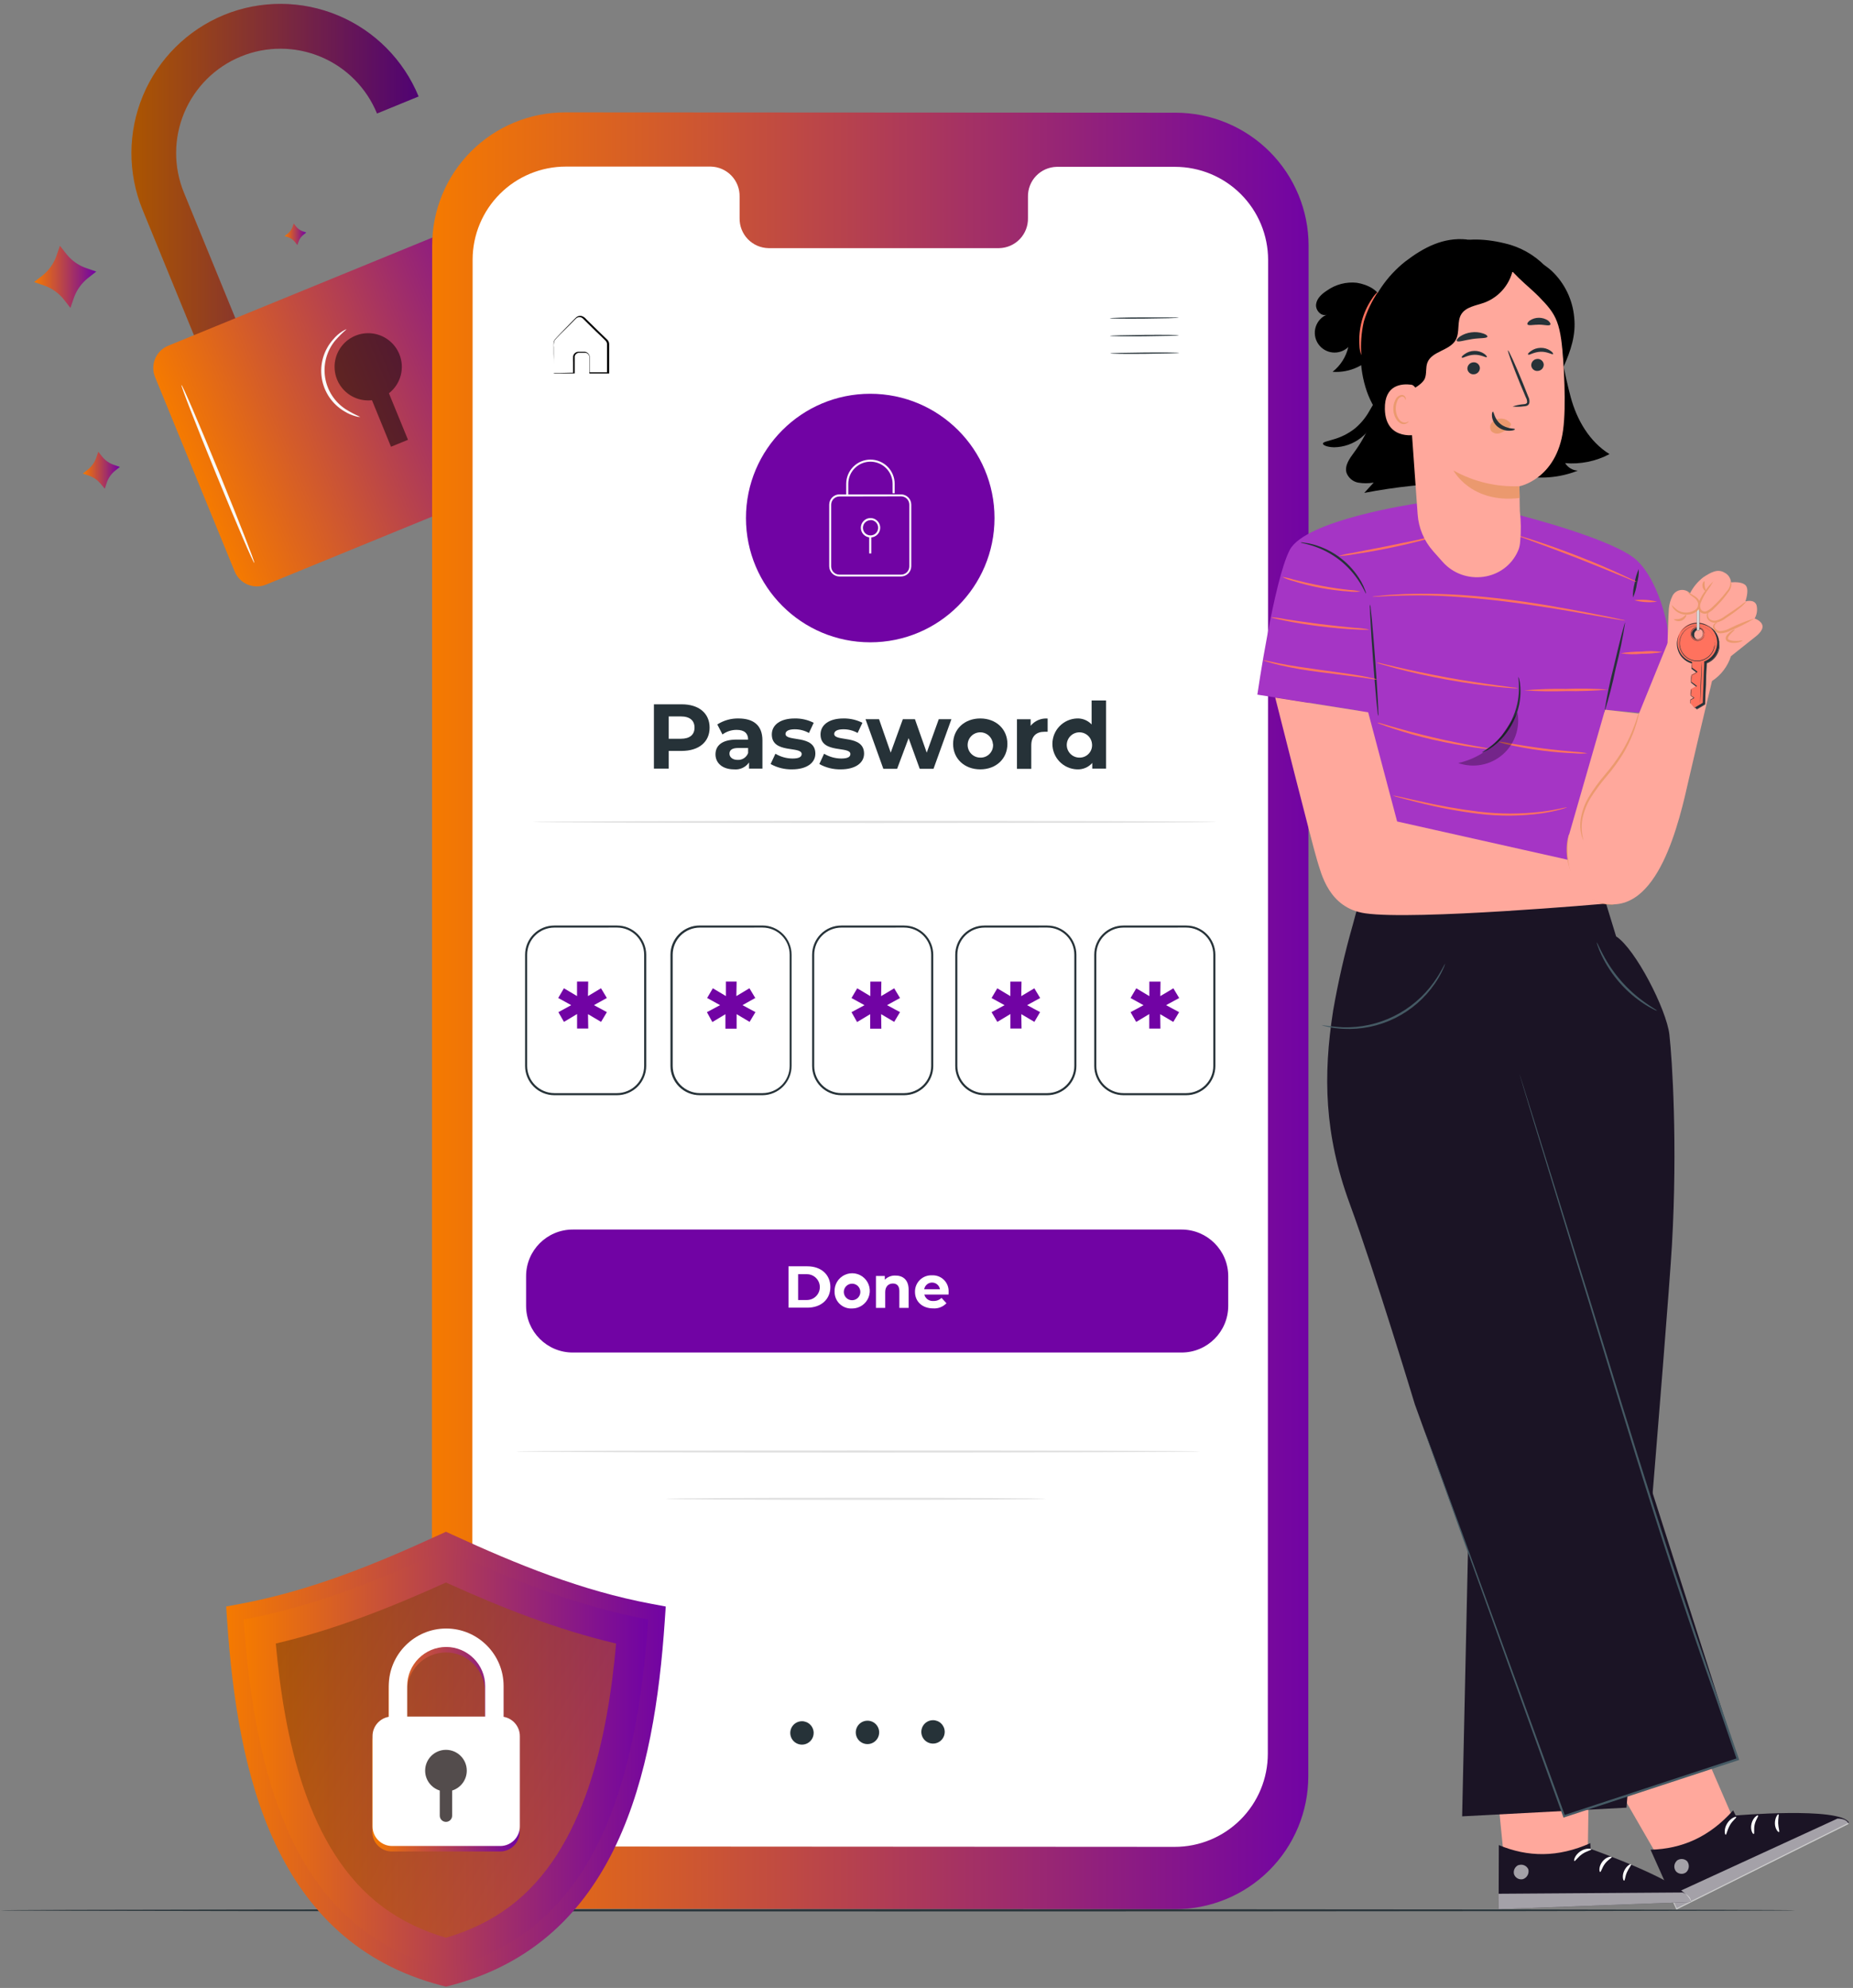 <svg width="371" height="398" viewBox="0 0 371 398" fill="none" xmlns="http://www.w3.org/2000/svg">
<rect x="0" y="0" width="371" height="398" fill="#808080" stroke="none"/>
<path d="M44.867 2.983C37.538 5.994 31.702 11.789 28.64 19.097C25.577 26.404 25.538 34.628 28.531 41.965L47.086 87.255L55.366 83.852L36.819 38.553C34.72 33.426 34.743 27.674 36.885 22.564C39.026 17.454 43.109 13.404 48.237 11.305C53.364 9.205 59.116 9.229 64.226 11.37C69.336 13.511 73.386 17.595 75.486 22.722L83.807 19.311C80.798 11.991 75.01 6.162 67.711 3.101C60.412 0.041 52.197 -0.002 44.867 2.983Z" fill="url(#paint0_linear_1295_1334)"/>
<g opacity="0.3">
<path d="M44.867 2.983C37.538 5.994 31.702 11.789 28.64 19.097C25.577 26.404 25.538 34.628 28.531 41.965L47.086 87.255L55.366 83.852L36.819 38.553C34.72 33.426 34.743 27.674 36.885 22.564C39.026 17.454 43.109 13.404 48.237 11.305C53.364 9.205 59.116 9.229 64.226 11.37C69.336 13.511 73.386 17.595 75.486 22.722L83.807 19.311C80.798 11.991 75.01 6.162 67.711 3.101C60.412 0.041 52.197 -0.002 44.867 2.983Z" fill="black"/>
</g>
<path d="M99.319 42.337L33.677 69.218C31.218 70.225 30.041 73.035 31.048 75.493L46.988 114.417C47.995 116.876 50.804 118.053 53.263 117.046L118.905 90.164C121.364 89.157 122.541 86.348 121.534 83.889L105.594 44.965C104.587 42.507 101.777 41.33 99.319 42.337Z" fill="url(#paint1_linear_1295_1334)"/>
<g opacity="0.5">
<path d="M79.957 70.911C79.486 69.749 78.701 68.742 77.689 68.002C76.676 67.263 75.478 66.82 74.228 66.725C72.978 66.63 71.727 66.886 70.614 67.464C69.502 68.042 68.573 68.919 67.932 69.996C67.291 71.074 66.964 72.309 66.987 73.562C67.01 74.815 67.383 76.037 68.063 77.09C68.743 78.143 69.704 78.985 70.837 79.522C71.97 80.058 73.23 80.267 74.476 80.126L78.284 89.441L81.687 88.05L77.87 78.735C79.023 77.837 79.851 76.586 80.228 75.173C80.604 73.761 80.509 72.264 79.957 70.911Z" fill="black"/>
</g>
<path d="M50.919 112.707C50.746 112.782 47.343 104.858 43.319 95.022C39.295 85.185 36.157 77.154 36.331 77.079C36.504 77.005 39.907 84.928 43.931 94.773C47.955 104.618 51.085 112.641 50.919 112.707Z" fill="#FAFAFA"/>
<path d="M72.116 83.455C71.813 83.476 71.509 83.436 71.222 83.339C70.418 83.125 69.651 82.793 68.945 82.353C67.746 81.647 66.719 80.684 65.937 79.534C65.155 78.383 64.638 77.074 64.421 75.7C64.205 74.326 64.296 72.921 64.688 71.586C65.079 70.251 65.761 69.02 66.684 67.98C67.213 67.332 67.842 66.773 68.547 66.324C69.044 66.017 69.375 65.901 69.375 65.935C68.545 66.645 67.77 67.417 67.057 68.245C66.236 69.26 65.638 70.436 65.3 71.697C64.962 72.958 64.892 74.276 65.095 75.566C65.298 76.856 65.769 78.088 66.478 79.185C67.186 80.281 68.117 81.217 69.21 81.931C70.139 82.511 71.11 83.021 72.116 83.455Z" fill="#FAFAFA"/>
<path d="M19.274 91.619L19.68 90.443L20.45 91.42C21.069 92.189 21.897 92.764 22.834 93.076L24.01 93.482L23.033 94.252C22.268 94.875 21.694 95.701 21.377 96.636L20.98 97.837L20.152 96.868C19.527 96.1 18.697 95.526 17.759 95.212L16.591 94.806L17.56 94.036C18.352 93.412 18.947 92.572 19.274 91.619Z" fill="url(#paint2_linear_1295_1334)"/>
<path d="M58.57 45.425L58.802 44.747L59.249 45.31C59.606 45.773 60.089 46.123 60.64 46.32L61.319 46.552L60.756 47.007C60.301 47.364 59.959 47.844 59.771 48.39L59.539 49.069L59.067 48.472C58.712 48.018 58.231 47.678 57.684 47.495L56.997 47.255L57.568 46.808C58.027 46.452 58.375 45.972 58.57 45.425Z" fill="url(#paint3_linear_1295_1334)"/>
<path d="M11.317 51.18L11.996 49.201L13.296 50.857C14.332 52.167 15.723 53.15 17.303 53.689L19.274 54.368L17.618 55.668C16.308 56.705 15.323 58.096 14.778 59.675L14.099 61.646L12.808 59.99C11.773 58.678 10.381 57.692 8.8 57.15L6.83 56.471L8.486 55.179C9.791 54.143 10.773 52.755 11.317 51.18Z" fill="url(#paint4_linear_1295_1334)"/>
<path d="M235.299 382.231L113.081 382.156C106.021 382.152 99.253 379.345 94.263 374.352C89.272 369.358 86.469 362.588 86.469 355.529L86.527 49.118C86.528 45.621 87.218 42.157 88.558 38.927C89.898 35.696 91.861 32.761 94.335 30.289C96.809 27.817 99.746 25.857 102.978 24.52C106.21 23.183 109.674 22.496 113.172 22.498L235.39 22.565C242.449 22.569 249.218 25.377 254.208 30.37C259.198 35.363 262.001 42.133 262.001 49.193L261.943 355.611C261.942 359.109 261.252 362.572 259.912 365.803C258.572 369.034 256.609 371.969 254.135 374.441C251.661 376.913 248.724 378.873 245.492 380.21C242.26 381.546 238.796 382.233 235.299 382.231Z" fill="url(#paint5_linear_1295_1334)"/>
<path d="M235.249 33.403H211.569C210.796 33.419 210.034 33.588 209.326 33.899C208.619 34.21 207.979 34.657 207.445 35.215C206.91 35.774 206.491 36.432 206.211 37.153C205.932 37.873 205.797 38.642 205.814 39.414V43.67C205.848 45.23 205.26 46.74 204.181 47.867C203.102 48.994 201.62 49.647 200.06 49.681H153.875C153.099 49.668 152.333 49.502 151.621 49.192C150.909 48.883 150.265 48.435 149.726 47.876C149.188 47.316 148.765 46.656 148.482 45.933C148.2 45.21 148.063 44.438 148.079 43.662V39.373C148.097 38.6 147.962 37.831 147.682 37.11C147.403 36.389 146.984 35.73 146.449 35.171C145.915 34.612 145.275 34.164 144.568 33.852C143.86 33.54 143.098 33.371 142.325 33.353H113.288C108.349 33.351 103.61 35.308 100.112 38.794C96.614 42.28 94.64 47.011 94.625 51.95L94.567 351.033C94.567 355.977 96.53 360.718 100.025 364.215C103.52 367.711 108.261 369.677 113.205 369.679L235.183 369.753C237.632 369.756 240.058 369.275 242.322 368.339C244.586 367.403 246.643 366.029 248.375 364.298C250.108 362.566 251.482 360.509 252.419 358.246C253.356 355.983 253.838 353.557 253.837 351.107L253.895 52.033C253.891 47.09 251.924 42.352 248.428 38.859C244.932 35.365 240.191 33.403 235.249 33.403Z" fill="white"/>
<path d="M162.908 346.918C162.913 347.381 162.781 347.835 162.527 348.223C162.274 348.611 161.911 348.916 161.485 349.097C161.059 349.279 160.588 349.331 160.133 349.245C159.677 349.16 159.257 348.941 158.926 348.617C158.595 348.292 158.367 347.877 158.272 347.424C158.177 346.97 158.218 346.499 158.391 346.069C158.564 345.639 158.86 345.269 159.243 345.008C159.625 344.746 160.077 344.604 160.54 344.599C161.161 344.595 161.759 344.836 162.202 345.27C162.646 345.705 162.9 346.297 162.908 346.918Z" fill="#263238"/>
<path d="M176.024 346.81C176.028 347.274 175.896 347.729 175.642 348.117C175.388 348.505 175.025 348.809 174.598 348.991C174.171 349.173 173.7 349.223 173.245 349.137C172.789 349.051 172.369 348.831 172.038 348.506C171.707 348.181 171.481 347.765 171.386 347.311C171.292 346.857 171.335 346.385 171.509 345.956C171.683 345.526 171.98 345.157 172.364 344.896C172.748 344.636 173.2 344.495 173.664 344.492C174.284 344.487 174.88 344.729 175.323 345.163C175.765 345.598 176.017 346.19 176.024 346.81Z" fill="#263238"/>
<path d="M189.147 346.71C189.152 347.174 189.019 347.629 188.765 348.017C188.512 348.405 188.148 348.71 187.722 348.891C187.295 349.073 186.824 349.124 186.368 349.038C185.913 348.951 185.493 348.732 185.162 348.407C184.831 348.082 184.604 347.666 184.51 347.212C184.415 346.758 184.458 346.286 184.632 345.856C184.806 345.426 185.104 345.057 185.488 344.797C185.871 344.536 186.324 344.395 186.787 344.392C187.407 344.388 188.004 344.629 188.446 345.064C188.888 345.498 189.14 346.09 189.147 346.71Z" fill="#263238"/>
<path d="M235.978 63.608C235.978 63.674 232.889 63.757 229.089 63.79C225.288 63.823 222.208 63.79 222.208 63.715C222.208 63.641 225.313 63.541 229.089 63.541C232.864 63.541 235.969 63.541 235.978 63.608Z" fill="#263238"/>
<path d="M236.002 67.126C236.002 67.201 232.922 67.284 229.122 67.317C225.322 67.35 222.233 67.317 222.233 67.242C222.233 67.168 225.313 67.085 229.122 67.052C232.931 67.019 236.002 67.052 236.002 67.126Z" fill="#263238"/>
<path d="M236.077 70.646C236.077 70.72 232.989 70.803 229.188 70.836C225.388 70.869 222.308 70.836 222.308 70.762C222.308 70.687 225.388 70.612 229.188 70.579C232.989 70.546 236.027 70.579 236.077 70.646Z" fill="#263238"/>
<path d="M110.762 74.669H111.044H111.872L114.819 74.603L114.745 74.678C114.745 74.032 114.745 73.32 114.745 72.55C114.724 72.142 114.724 71.733 114.745 71.324C114.788 71.091 114.906 70.877 115.081 70.716C115.255 70.555 115.477 70.455 115.714 70.43C116.185 70.43 116.608 70.43 117.121 70.43C117.388 70.47 117.631 70.605 117.806 70.811C117.981 71.016 118.076 71.278 118.073 71.548C118.073 72.542 118.073 73.585 118.073 74.661L117.949 74.537H121.658L121.534 74.661C121.534 73.171 121.534 71.623 121.534 70.041C121.534 69.652 121.534 69.213 121.534 68.865C121.528 68.695 121.476 68.529 121.385 68.385C121.269 68.24 121.142 68.104 121.004 67.979C120.458 67.441 119.92 66.903 119.348 66.381L117.783 64.841C117.535 64.585 117.278 64.336 117.03 64.088C116.782 63.84 116.566 63.575 116.252 63.517C116.11 63.482 115.962 63.479 115.819 63.508C115.676 63.536 115.541 63.596 115.424 63.682C115.2 63.873 114.96 64.138 114.737 64.361L113.403 65.703C112.575 66.53 111.698 67.358 111.06 68.12C110.876 68.559 110.813 69.04 110.878 69.511C110.878 69.975 110.878 70.405 110.878 70.819C110.878 71.647 110.878 72.326 110.878 72.922C110.878 73.519 110.878 73.916 110.878 74.272C110.878 74.628 110.878 74.752 110.878 74.752C110.878 74.752 110.878 74.603 110.878 74.305C110.878 74.007 110.878 73.477 110.878 72.98C110.878 72.484 110.878 71.672 110.837 70.861C110.837 70.439 110.837 70.033 110.837 69.528C110.837 69.288 110.837 69.047 110.837 68.799C110.836 68.528 110.907 68.263 111.044 68.029C111.731 67.201 112.551 66.448 113.395 65.545L114.712 64.195C114.952 63.964 115.151 63.724 115.424 63.483C115.575 63.371 115.749 63.294 115.934 63.258C116.119 63.222 116.31 63.228 116.492 63.276C116.837 63.4 117.141 63.618 117.369 63.906L118.131 64.651L119.704 66.191L121.36 67.789C121.513 67.924 121.651 68.074 121.774 68.236C121.89 68.42 121.956 68.631 121.965 68.849C121.965 69.246 121.965 69.677 121.965 70.033C121.965 71.614 121.965 73.163 121.965 74.653V74.777H121.832H118.123H118.007V74.653C118.007 73.576 118.007 72.542 118.007 71.548C118.01 71.329 117.935 71.116 117.796 70.948C117.656 70.779 117.461 70.666 117.245 70.629C116.815 70.629 116.31 70.629 115.896 70.629C115.697 70.644 115.51 70.724 115.36 70.855C115.211 70.987 115.108 71.163 115.068 71.358C115.068 71.738 115.068 72.186 115.068 72.542C115.068 73.312 115.068 74.024 115.068 74.678V74.752H114.993H112.004H111.052C110.953 74.736 110.855 74.708 110.762 74.669Z" fill="#020202"/>
<path d="M142.076 145.677C142.076 148.55 139.924 150.339 136.479 150.339H133.888V153.882H130.923V141.007H136.496C139.924 141.007 142.076 142.796 142.076 145.677ZM139.054 145.677C139.054 144.261 138.135 143.433 136.314 143.433H133.888V147.904H136.314C138.135 147.904 139.054 147.076 139.054 145.677Z" fill="#263238"/>
<path d="M152.65 148.235V153.882H149.967V152.649C149.635 153.128 149.18 153.509 148.649 153.753C148.119 153.996 147.533 154.092 146.953 154.031C144.635 154.031 143.252 152.748 143.252 151.034C143.252 149.32 144.486 148.07 147.5 148.07H149.785C149.785 146.836 149.048 146.124 147.5 146.124C146.476 146.115 145.477 146.437 144.651 147.043L143.616 145.039C144.889 144.223 146.377 143.805 147.889 143.839C150.903 143.855 152.65 145.238 152.65 148.235ZM149.785 150.761V149.751H147.814C146.473 149.751 146.051 150.239 146.051 150.901C146.051 151.564 146.655 152.135 147.665 152.135C148.119 152.165 148.571 152.048 148.953 151.8C149.335 151.552 149.627 151.188 149.785 150.761Z" fill="#263238"/>
<path d="M154.289 152.963L155.25 150.902C156.287 151.525 157.475 151.857 158.686 151.862C160.01 151.862 160.507 151.514 160.507 150.96C160.507 149.304 154.529 150.96 154.529 147.043C154.529 145.164 156.185 143.839 159.108 143.839C160.429 143.813 161.737 144.111 162.917 144.708L161.964 146.745C161.092 146.257 160.108 146.003 159.108 146.008C157.825 146.008 157.27 146.414 157.27 146.936C157.27 148.592 163.248 146.985 163.248 150.885C163.248 152.723 161.534 154.031 158.578 154.031C157.079 154.062 155.599 153.693 154.289 152.963Z" fill="#263238"/>
<path d="M164.043 152.963L164.995 150.902C166.036 151.524 167.226 151.856 168.439 151.862C169.764 151.862 170.261 151.514 170.261 150.959C170.261 149.304 164.283 150.959 164.283 147.043C164.283 145.164 165.939 143.839 168.862 143.839C170.183 143.814 171.491 144.112 172.67 144.708L171.71 146.745C170.841 146.255 169.859 146.001 168.862 146.008C167.57 146.008 167.023 146.414 167.023 146.936C167.023 148.591 173.001 146.985 173.001 150.885C173.001 152.723 171.288 154.031 168.332 154.031C166.832 154.063 165.352 153.694 164.043 152.963Z" fill="#263238"/>
<path d="M190.488 143.988L186.903 153.924H184.146L181.919 147.78L179.617 153.924H176.86L173.291 143.988H175.999L178.334 150.687L180.76 143.988H183.186L185.545 150.687L187.955 143.988H190.488Z" fill="#263238"/>
<path d="M190.828 148.939C190.828 145.958 193.121 143.839 196.268 143.839C199.414 143.839 201.699 145.958 201.699 148.939C201.699 151.92 199.414 154.031 196.268 154.031C193.121 154.031 190.828 151.92 190.828 148.939ZM198.793 148.939C198.753 148.449 198.571 147.98 198.268 147.592C197.966 147.203 197.558 146.911 197.092 146.75C196.627 146.59 196.125 146.569 195.647 146.69C195.17 146.81 194.738 147.067 194.405 147.429C194.071 147.791 193.85 148.243 193.769 148.728C193.688 149.214 193.75 149.712 193.947 150.163C194.145 150.614 194.47 150.998 194.882 151.267C195.294 151.536 195.775 151.68 196.268 151.68C196.622 151.691 196.975 151.627 197.302 151.49C197.63 151.354 197.924 151.149 198.166 150.889C198.407 150.63 198.591 150.321 198.703 149.985C198.816 149.649 198.855 149.292 198.818 148.939H198.793Z" fill="#263238"/>
<path d="M209.755 143.855V146.505C209.515 146.505 209.333 146.505 209.11 146.505C207.528 146.505 206.477 147.333 206.477 149.262V153.932H203.612V143.996H206.352V145.304C206.76 144.805 207.282 144.412 207.875 144.16C208.468 143.908 209.113 143.803 209.755 143.855Z" fill="#263238"/>
<path d="M221.455 140.237V153.882H218.689V152.748C218.306 153.182 217.828 153.524 217.293 153.746C216.758 153.968 216.179 154.066 215.601 154.031C214.285 153.978 213.04 153.418 212.128 152.468C211.216 151.518 210.706 150.252 210.706 148.935C210.706 147.618 211.216 146.352 212.128 145.402C213.04 144.452 214.285 143.892 215.601 143.839C216.151 143.812 216.701 143.905 217.212 144.113C217.722 144.32 218.181 144.636 218.557 145.04V140.237H221.455ZM218.64 148.939C218.599 148.447 218.416 147.977 218.112 147.588C217.808 147.198 217.397 146.906 216.929 146.747C216.461 146.589 215.957 146.57 215.479 146.694C215.001 146.818 214.569 147.079 214.237 147.445C213.905 147.811 213.688 148.266 213.611 148.754C213.535 149.242 213.603 149.742 213.807 150.192C214.011 150.642 214.342 151.023 214.759 151.287C215.176 151.551 215.662 151.688 216.156 151.68C216.505 151.682 216.85 151.61 217.169 151.47C217.489 151.329 217.775 151.123 218.009 150.864C218.244 150.606 218.421 150.301 218.53 149.969C218.638 149.637 218.676 149.286 218.64 148.939Z" fill="#263238"/>
<path d="M243.529 164.555C243.529 164.671 212.894 164.77 175.063 164.77C137.233 164.77 106.581 164.671 106.581 164.555C106.581 164.439 137.216 164.34 175.063 164.34C212.91 164.34 243.529 164.414 243.529 164.555Z" fill="#E0E0E0"/>
<path d="M240.341 290.599C240.341 290.723 209.706 290.814 171.867 290.814C134.028 290.814 103.393 290.723 103.393 290.599C103.393 290.474 134.028 290.383 171.867 290.383C209.706 290.383 240.341 290.483 240.341 290.599Z" fill="#E0E0E0"/>
<path d="M209.366 300.071C209.366 300.187 192.335 300.286 171.329 300.286C150.323 300.286 133.292 300.187 133.292 300.071C133.292 299.955 150.315 299.855 171.329 299.855C192.343 299.855 209.366 299.947 209.366 300.071Z" fill="#E0E0E0"/>
<path d="M118.918 201.235L121.509 202.634L120.342 204.588L117.725 203.04L117.775 205.921H115.54V203.015L112.915 204.588L111.797 202.642L114.364 201.235L111.764 199.802L112.907 197.856L115.531 199.421V196.523H117.767L117.717 199.421L120.334 197.856L121.501 199.802L118.918 201.235Z" fill="#7103A4"/>
<path d="M148.659 201.235L151.25 202.634L150.083 204.588L147.483 203.04V205.954H145.239V203.048L142.623 204.621L141.538 202.642L144.171 201.235L141.58 199.802L142.722 197.856L145.339 199.421V196.523H147.483L147.433 199.421L150.05 197.856L151.217 199.802L148.659 201.235Z" fill="#7103A4"/>
<path d="M177.605 201.235L180.197 202.634L179.029 204.588L176.413 203.04L176.462 205.954H174.227V203.048L171.602 204.621L170.484 202.642L173.084 201.243L170.484 199.811L171.627 197.865L174.252 199.43V196.532H176.462L176.413 199.43L179.029 197.865L180.197 199.811L177.605 201.235Z" fill="#7103A4"/>
<path d="M205.649 201.235L208.24 202.634L207.098 204.588L204.481 203.04L204.531 205.921H202.295V203.015L199.679 204.588L198.528 202.642L201.128 201.243L198.528 199.811L199.671 197.865L202.287 199.43V196.532H204.523L204.473 199.43L207.089 197.865L208.257 199.811L205.649 201.235Z" fill="#7103A4"/>
<path d="M233.469 201.235L236.077 202.642L234.909 204.596L232.293 203.048L232.334 205.929H230.099V203.023L227.482 204.596L226.356 202.642L228.948 201.243L226.356 199.811L227.499 197.865L230.115 199.43V196.532H232.351L232.31 199.43L234.926 197.865L236.093 199.811L233.469 201.235Z" fill="#7103A4"/>
<path d="M123.53 219.268H110.986C109.434 219.266 107.946 218.648 106.849 217.551C105.752 216.454 105.134 214.966 105.132 213.414V191.141C105.134 189.59 105.752 188.104 106.849 187.008C107.947 185.911 109.435 185.296 110.986 185.296H123.53C125.081 185.296 126.568 185.911 127.666 187.008C128.764 188.104 129.381 189.59 129.383 191.141V213.406C129.383 214.959 128.767 216.449 127.669 217.548C126.572 218.647 125.083 219.266 123.53 219.268ZM110.986 185.71C109.544 185.71 108.162 186.282 107.142 187.3C106.122 188.319 105.548 189.7 105.546 191.141V213.406C105.548 214.848 106.122 216.23 107.142 217.25C108.161 218.27 109.544 218.843 110.986 218.846H123.53C124.972 218.846 126.356 218.273 127.376 217.252C128.396 216.232 128.969 214.849 128.969 213.406V191.133C128.967 189.692 128.393 188.31 127.373 187.292C126.353 186.274 124.971 185.702 123.53 185.702L110.986 185.71Z" fill="#263238"/>
<path d="M152.666 219.268H140.122C139.35 219.271 138.585 219.122 137.871 218.829C137.157 218.536 136.508 218.104 135.961 217.56C135.414 217.015 134.98 216.368 134.684 215.655C134.388 214.942 134.235 214.178 134.235 213.406V191.133C134.238 189.582 134.855 188.095 135.953 186.999C137.05 185.903 138.538 185.288 140.089 185.288H152.633C154.184 185.288 155.672 185.903 156.769 186.999C157.867 188.095 158.485 189.582 158.487 191.133V213.406C158.487 214.953 157.875 216.438 156.785 217.536C155.694 218.635 154.214 219.257 152.666 219.268ZM140.122 185.71C138.681 185.71 137.299 186.282 136.279 187.3C135.259 188.319 134.685 189.7 134.682 191.141V213.406C134.685 214.848 135.258 216.23 136.278 217.25C137.298 218.27 138.68 218.843 140.122 218.846H152.666C154.109 218.846 155.493 218.273 156.513 217.252C157.533 216.232 158.106 214.849 158.106 213.406V191.133C158.104 189.692 157.53 188.31 156.51 187.292C155.49 186.274 154.107 185.702 152.666 185.702L140.122 185.71Z" fill="#263238"/>
<path d="M181.008 219.268H168.456C166.904 219.266 165.416 218.648 164.319 217.551C163.222 216.454 162.604 214.966 162.602 213.414V191.141C162.604 189.59 163.222 188.104 164.32 187.008C165.417 185.911 166.905 185.296 168.456 185.296H181.008C182.558 185.298 184.043 185.915 185.139 187.01C186.235 188.106 186.851 189.592 186.854 191.141V213.406C186.855 214.175 186.704 214.936 186.411 215.647C186.118 216.357 185.688 217.003 185.145 217.548C184.602 218.092 183.957 218.524 183.248 218.819C182.538 219.114 181.777 219.267 181.008 219.268ZM168.456 185.71C167.015 185.71 165.632 186.282 164.612 187.3C163.592 188.319 163.018 189.7 163.016 191.141V213.406C163.018 214.848 163.592 216.23 164.612 217.25C165.631 218.27 167.014 218.843 168.456 218.846H181.008C182.449 218.843 183.831 218.269 184.849 217.249C185.868 216.229 186.44 214.847 186.44 213.406V191.133C186.44 189.693 185.867 188.311 184.849 187.292C183.83 186.274 182.449 185.702 181.008 185.702L168.456 185.71Z" fill="#263238"/>
<path d="M209.664 219.268H197.112C195.56 219.266 194.073 218.648 192.975 217.551C191.878 216.454 191.261 214.966 191.258 213.414V191.141C191.261 189.59 191.878 188.104 192.976 187.008C194.073 185.911 195.561 185.296 197.112 185.296H209.664C211.214 185.298 212.7 185.915 213.795 187.01C214.891 188.106 215.508 189.592 215.51 191.141V213.406C215.511 214.175 215.361 214.936 215.068 215.647C214.774 216.357 214.344 217.003 213.801 217.548C213.258 218.092 212.614 218.524 211.904 218.819C211.194 219.114 210.433 219.267 209.664 219.268ZM197.112 185.71C195.671 185.71 194.289 186.282 193.269 187.3C192.249 188.319 191.675 189.7 191.672 191.141V213.406C191.675 214.848 192.248 216.23 193.268 217.25C194.288 218.27 195.67 218.843 197.112 218.846H209.664C211.106 218.843 212.487 218.269 213.506 217.249C214.524 216.229 215.096 214.847 215.096 213.406V191.133C215.096 189.693 214.524 188.311 213.505 187.292C212.486 186.274 211.105 185.702 209.664 185.702L197.112 185.71Z" fill="#263238"/>
<path d="M237.485 219.268H224.941C223.389 219.266 221.901 218.648 220.804 217.551C219.706 216.454 219.089 214.966 219.087 213.414V191.141C219.089 189.59 219.707 188.104 220.804 187.008C221.902 185.911 223.389 185.296 224.941 185.296H237.485C239.036 185.296 240.523 185.911 241.621 187.008C242.718 188.104 243.336 189.59 243.338 191.141V213.406C243.338 214.959 242.722 216.449 241.624 217.548C240.527 218.647 239.038 219.266 237.485 219.268ZM224.941 185.71C223.499 185.71 222.117 186.282 221.097 187.3C220.077 188.319 219.503 189.7 219.501 191.141V213.406C219.501 214.849 220.074 216.232 221.094 217.252C222.114 218.273 223.498 218.846 224.941 218.846H237.485C238.927 218.843 240.309 218.27 241.329 217.25C242.348 216.23 242.922 214.848 242.924 213.406V191.133C242.922 189.692 242.348 188.31 241.328 187.292C240.308 186.274 238.926 185.702 237.485 185.702L224.941 185.71Z" fill="#263238"/>
<path d="M236.565 246.161H114.678C109.516 246.161 105.331 250.346 105.331 255.509V261.437C105.331 266.6 109.516 270.785 114.678 270.785H236.565C241.728 270.785 245.913 266.6 245.913 261.437V255.509C245.913 250.346 241.728 246.161 236.565 246.161Z" fill="#7103A4"/>
<path d="M157.874 253.521H161.658C164.382 253.521 166.253 255.177 166.253 257.661C166.253 260.145 164.382 261.801 161.658 261.801H157.874V253.521ZM161.559 260.27C162.244 260.27 162.901 259.997 163.385 259.513C163.87 259.028 164.142 258.371 164.142 257.686C164.142 257.001 163.87 256.344 163.385 255.86C162.901 255.375 162.244 255.103 161.559 255.103H159.795V260.27H161.559Z" fill="white"/>
<path d="M167.098 258.655C167.055 257.95 167.224 257.248 167.585 256.64C167.945 256.033 168.48 255.547 169.119 255.247C169.759 254.947 170.474 254.845 171.172 254.956C171.869 255.067 172.518 255.385 173.033 255.868C173.548 256.352 173.906 256.979 174.06 257.669C174.215 258.358 174.159 259.078 173.899 259.735C173.64 260.392 173.189 260.956 172.605 261.354C172.021 261.752 171.332 261.966 170.625 261.967C170.172 261.996 169.718 261.933 169.291 261.779C168.864 261.626 168.473 261.387 168.143 261.076C167.812 260.766 167.549 260.391 167.369 259.974C167.189 259.558 167.097 259.109 167.098 258.655ZM172.256 258.655C172.256 258.216 172.082 257.795 171.771 257.484C171.461 257.174 171.039 256.999 170.6 256.999C170.161 256.999 169.74 257.174 169.429 257.484C169.119 257.795 168.944 258.216 168.944 258.655C168.944 259.094 169.119 259.515 169.429 259.826C169.74 260.137 170.161 260.311 170.6 260.311C171.039 260.311 171.461 260.137 171.771 259.826C172.082 259.515 172.256 259.094 172.256 258.655Z" fill="white"/>
<path d="M181.919 258.192V261.851H180.064V258.473C180.064 257.438 179.584 256.966 178.764 256.966C177.944 256.966 177.232 257.513 177.232 258.688V261.851H175.378V255.451H177.15V256.204C177.425 255.926 177.757 255.709 178.122 255.566C178.487 255.423 178.878 255.359 179.269 255.376C180.776 255.36 181.919 256.237 181.919 258.192Z" fill="white"/>
<path d="M189.909 259.177H185.065C185.166 259.574 185.406 259.922 185.742 260.158C186.078 260.393 186.487 260.5 186.895 260.46C187.191 260.473 187.487 260.425 187.763 260.318C188.04 260.211 188.291 260.048 188.501 259.839L189.495 260.915C189.157 261.27 188.745 261.547 188.289 261.726C187.833 261.905 187.343 261.981 186.854 261.95C184.635 261.95 183.194 260.559 183.194 258.638C183.185 258.192 183.269 257.749 183.439 257.336C183.609 256.923 183.863 256.55 184.183 256.239C184.504 255.928 184.885 255.687 185.303 255.53C185.722 255.373 186.167 255.304 186.613 255.327C187.054 255.305 187.494 255.376 187.906 255.535C188.317 255.694 188.691 255.937 189.003 256.249C189.314 256.561 189.558 256.935 189.717 257.346C189.876 257.758 189.947 258.198 189.925 258.638C189.942 258.821 189.917 259.019 189.909 259.177ZM185.04 258.117H188.195C188.134 257.742 187.942 257.402 187.653 257.156C187.364 256.91 186.997 256.775 186.618 256.775C186.238 256.775 185.871 256.91 185.582 257.156C185.293 257.402 185.101 257.742 185.04 258.117Z" fill="white"/>
<path d="M174.235 128.596C187.976 128.596 199.116 117.457 199.116 103.715C199.116 89.974 187.976 78.835 174.235 78.835C160.494 78.835 149.354 89.974 149.354 103.715C149.354 117.457 160.494 128.596 174.235 128.596Z" fill="#7103A4"/>
<path d="M169.839 99.186H169.425V96.868C169.425 95.581 169.936 94.347 170.846 93.437C171.756 92.527 172.99 92.016 174.277 92.016C175.563 92.016 176.797 92.527 177.707 93.437C178.617 94.347 179.128 95.581 179.128 96.868V98.755H178.714V96.868C178.714 95.691 178.247 94.562 177.415 93.73C176.582 92.897 175.454 92.43 174.277 92.43C173.1 92.43 171.971 92.897 171.138 93.73C170.306 94.562 169.839 95.691 169.839 96.868V99.186Z" fill="white"/>
<path d="M180.404 115.414H168.067C167.525 115.412 167.006 115.196 166.623 114.813C166.24 114.43 166.024 113.911 166.022 113.369V101.024C166.024 100.482 166.24 99.963 166.623 99.58C167.006 99.197 167.525 98.981 168.067 98.979H180.404C180.945 98.981 181.464 99.197 181.847 99.58C182.23 99.963 182.447 100.482 182.449 101.024V113.369C182.447 113.911 182.23 114.43 181.847 114.813C181.464 115.196 180.945 115.412 180.404 115.414ZM168.067 99.393C167.628 99.393 167.206 99.567 166.896 99.878C166.585 100.189 166.411 100.61 166.411 101.049V113.394C166.411 113.833 166.585 114.255 166.896 114.565C167.206 114.876 167.628 115.05 168.067 115.05H180.404C180.843 115.05 181.264 114.876 181.575 114.565C181.885 114.255 182.06 113.833 182.06 113.394V101.024C182.06 100.585 181.885 100.164 181.575 99.853C181.264 99.543 180.843 99.368 180.404 99.368L168.067 99.393Z" fill="white"/>
<path d="M174.293 107.598C173.91 107.598 173.535 107.484 173.217 107.272C172.898 107.059 172.65 106.756 172.503 106.402C172.356 106.048 172.318 105.658 172.393 105.283C172.468 104.907 172.652 104.562 172.923 104.291C173.194 104.02 173.539 103.835 173.915 103.76C174.291 103.686 174.68 103.724 175.035 103.871C175.389 104.017 175.691 104.266 175.904 104.584C176.117 104.903 176.231 105.277 176.231 105.661C176.231 106.174 176.026 106.667 175.663 107.031C175.3 107.394 174.807 107.598 174.293 107.598ZM174.293 104.145C173.991 104.145 173.697 104.235 173.446 104.403C173.195 104.571 173 104.809 172.885 105.088C172.77 105.367 172.74 105.673 172.799 105.969C172.859 106.265 173.005 106.536 173.219 106.749C173.433 106.962 173.705 107.106 174.001 107.164C174.297 107.222 174.604 107.191 174.882 107.074C175.16 106.957 175.397 106.761 175.564 106.509C175.73 106.258 175.818 105.962 175.817 105.661C175.82 105.458 175.783 105.258 175.708 105.07C175.633 104.882 175.521 104.711 175.379 104.567C175.237 104.423 175.068 104.309 174.882 104.231C174.695 104.152 174.495 104.112 174.293 104.112V104.145Z" fill="white"/>
<path d="M174.442 107.309H174.028V110.803H174.442V107.309Z" fill="white"/>
<path d="M347.283 364.735L331.659 328.693L313.733 340.202L332.744 373.148L342.274 368.875L347.283 364.735Z" fill="#FFA89C"/>
<path d="M347.001 362.442L347.515 363.469C347.515 363.469 368.338 361.688 370.185 364.884L335.708 382.032L330.467 370.324C336.776 370.159 342.274 367.758 347.001 362.442Z" fill="#1B1425"/>
<g opacity="0.6">
<path d="M335.716 372.552C335.434 372.816 335.261 373.176 335.229 373.561C335.196 373.947 335.308 374.33 335.542 374.638C335.797 374.93 336.153 375.112 336.539 375.147C336.924 375.183 337.308 375.069 337.612 374.829C337.909 374.547 338.091 374.165 338.124 373.757C338.156 373.348 338.035 372.943 337.786 372.618C337.493 372.337 337.103 372.18 336.697 372.18C336.291 372.18 335.901 372.337 335.608 372.618" fill="white"/>
</g>
<g opacity="0.6">
<path d="M335.641 382.313L334.383 379.498L367.883 364.098C367.883 364.098 369.754 364.007 370.118 365.174L335.641 382.313Z" fill="white"/>
</g>
<path d="M347.622 363.783C347.697 363.957 346.894 364.446 346.339 365.439C345.784 366.433 345.685 367.319 345.511 367.327C345.337 367.336 345.089 366.243 345.784 365.1C346.48 363.957 347.581 363.61 347.622 363.783Z" fill="white"/>
<path d="M351.994 363.477C352.118 363.626 351.53 364.305 351.315 365.265C351.1 366.226 351.315 367.104 351.133 367.178C350.951 367.253 350.38 366.35 350.678 365.116C350.976 363.883 351.895 363.32 351.994 363.477Z" fill="white"/>
<path d="M356.192 366.78C356.051 366.896 355.364 366.168 355.364 365.033C355.364 363.899 355.943 363.137 356.084 363.245C356.225 363.353 355.985 364.073 356.018 365.017C356.051 365.961 356.349 366.681 356.192 366.78Z" fill="white"/>
<path d="M317.898 370.995L318.494 331.708L297.422 334.821L301.181 372.676L311.63 372.701L317.898 370.995Z" fill="#FFA89C"/>
<path d="M318.403 369.016L318.461 370.159C318.461 370.159 338.167 377.114 338.531 380.782L300.047 382.222L300.088 369.397C305.909 371.831 311.912 371.906 318.403 369.016Z" fill="#1B1425"/>
<g opacity="0.6">
<path d="M304.137 373.346C303.771 373.475 303.466 373.733 303.278 374.072C303.09 374.411 303.033 374.807 303.118 375.184C303.232 375.555 303.483 375.868 303.82 376.059C304.158 376.25 304.555 376.304 304.931 376.211C305.321 376.077 305.646 375.802 305.843 375.44C306.041 375.079 306.096 374.657 306 374.257C305.837 373.887 305.538 373.594 305.164 373.44C304.791 373.286 304.372 373.282 303.996 373.429" fill="white"/>
</g>
<g opacity="0.6">
<path d="M300.047 382.223V379.142L336.925 378.886C336.925 378.886 338.672 379.565 338.523 380.782L300.047 382.223Z" fill="white"/>
</g>
<path d="M318.593 370.258C318.593 370.449 317.658 370.573 316.755 371.21C315.853 371.848 315.397 372.651 315.215 372.585C315.033 372.519 315.281 371.426 316.383 370.672C317.484 369.919 318.626 370.084 318.593 370.258Z" fill="white"/>
<path d="M322.692 371.782C322.742 371.956 321.947 372.312 321.334 373.131C320.721 373.951 320.572 374.787 320.382 374.787C320.191 374.787 320.042 373.727 320.812 372.717C321.582 371.707 322.684 371.6 322.692 371.782Z" fill="white"/>
<path d="M325.167 376.518C325.002 376.559 324.704 375.632 325.167 374.589C325.631 373.545 326.476 373.098 326.567 373.247C326.658 373.396 326.128 373.976 325.739 374.837C325.35 375.698 325.358 376.518 325.167 376.518Z" fill="white"/>
<path d="M302.737 210.831L301.951 179.897L271.845 181.479L270.852 185.139C269.233 190.805 267.918 196.554 266.911 202.361C264.89 215.318 265.131 227.109 270.223 240.961C275.315 254.813 283.272 281.151 283.272 281.151L313.137 363.643L347.912 352.208L302.737 210.831Z" fill="#1B1425"/>
<path d="M320.945 178.896L323.569 187.465C327.428 189.949 333.662 202.12 334.234 207.105C334.805 212.089 335.89 229.154 334.755 249.158C333.787 265.61 325.648 361.904 325.648 361.904L292.744 363.643L296.171 207.933L297.62 180.129L320.945 178.896Z" fill="#1B1425"/>
<path d="M264.559 205.208C264.926 205.364 265.31 205.478 265.702 205.548C266.756 205.783 267.828 205.927 268.906 205.979C272.499 206.172 276.08 205.436 279.305 203.84C282.529 202.245 285.287 199.844 287.312 196.871C287.928 195.982 288.463 195.04 288.91 194.056C289.095 193.704 289.237 193.331 289.332 192.946C289.25 192.905 288.629 194.494 287.047 196.689C284.99 199.553 282.262 201.869 279.103 203.435C275.943 205.001 272.448 205.769 268.923 205.672C267.461 205.591 266.005 205.437 264.559 205.208Z" fill="#455A64"/>
<path d="M319.703 188.666C319.726 188.914 319.79 189.158 319.893 189.386C320.107 190.02 320.362 190.639 320.655 191.241C322.576 195.267 325.581 198.679 329.332 201.093C329.894 201.458 330.477 201.787 331.079 202.079C331.293 202.207 331.525 202.301 331.767 202.36C331.808 202.286 330.889 201.789 329.514 200.82C325.922 198.312 322.983 194.979 320.945 191.1C320.142 189.618 319.761 188.641 319.703 188.666Z" fill="#455A64"/>
<path d="M304.195 214.962C304.195 214.962 304.278 215.169 304.418 215.6L305.023 217.496C305.553 219.152 306.323 221.636 307.308 224.791C309.279 231.149 312.127 240.323 315.646 251.658C322.783 274.312 331.849 305.866 344.004 340.021C345.395 344.111 346.775 348.148 348.144 352.134L348.21 352.349L348.003 352.415L313.228 363.833L313.038 363.899L312.971 363.709L292.976 308.234L287.287 292.345C286.633 290.507 286.137 289.083 285.789 288.114C285.623 287.64 285.499 287.275 285.416 287.021L285.292 286.649C285.292 286.649 285.35 286.765 285.441 287.013C285.532 287.262 285.673 287.626 285.855 288.09L287.412 292.296C288.761 295.997 290.724 301.404 293.207 308.152L313.344 363.543L313.096 363.419L347.871 351.977L347.73 352.25C346.372 348.264 344.992 344.227 343.59 340.136C331.435 305.974 322.419 274.411 315.356 251.733C311.895 240.373 309.096 231.183 307.151 224.824C306.198 221.644 305.453 219.185 304.948 217.496C304.7 216.668 304.509 216.031 304.385 215.592C304.261 215.153 304.195 214.962 304.195 214.962Z" fill="#455A64"/>
<path d="M333.778 125.184C333.778 125.184 332.205 116.383 327.693 112.168C323.18 107.954 304.377 103.185 304.377 103.185C304.377 103.185 304.6 109.718 300.394 111.465C295.94 113.328 291.485 112.698 287.975 108.981C285.859 106.67 284.384 103.848 283.694 100.792C283.694 100.792 261.405 104.046 258.234 110.09C255.062 116.134 251.742 139.07 251.742 139.07L271.937 142.257L271.282 181.487L324.356 178.697L321.359 142.092L335.915 143.392L333.778 125.184Z" fill="#A535C5"/>
<path d="M275.96 143.358C275.992 143.067 275.992 142.772 275.96 142.481C275.96 141.909 275.911 141.09 275.853 140.071C275.745 138.051 275.571 135.252 275.34 132.164C275.108 129.076 274.884 126.277 274.694 124.257C274.594 123.247 274.512 122.427 274.445 121.864C274.432 121.568 274.379 121.276 274.288 120.995C274.245 121.286 274.245 121.581 274.288 121.872C274.288 122.444 274.338 123.263 274.396 124.273C274.503 126.302 274.677 129.101 274.909 132.189C275.141 135.277 275.364 138.076 275.555 140.096C275.646 141.106 275.737 141.926 275.803 142.489C275.811 142.785 275.864 143.078 275.96 143.358Z" fill="#263238"/>
<path d="M325.383 124.622C325.258 124.622 324.224 128.621 323.064 133.622C322.289 136.625 321.664 139.664 321.193 142.729C322.117 139.77 322.891 136.767 323.511 133.729C324.287 130.727 324.911 127.687 325.383 124.622Z" fill="#263238"/>
<path d="M260.37 108.6C260.37 108.683 261.33 108.807 262.854 109.287C264.787 109.915 266.596 110.873 268.202 112.119C269.798 113.379 271.168 114.902 272.251 116.623C273.079 117.956 273.427 118.867 273.51 118.834C273.481 118.604 273.416 118.381 273.319 118.171C273.104 117.579 272.841 117.006 272.533 116.457C270.449 112.802 267.001 110.123 262.945 109.005C262.341 108.833 261.723 108.714 261.098 108.649C260.861 108.588 260.613 108.571 260.37 108.6Z" fill="#263238"/>
<path d="M328.115 113.94C327.692 114.826 327.413 115.774 327.287 116.747C327.023 117.687 326.908 118.662 326.948 119.637C327.352 118.75 327.618 117.806 327.734 116.838C328.013 115.898 328.141 114.92 328.115 113.94Z" fill="#263238"/>
<path d="M255.319 139.657C255.319 139.657 262.903 169.721 263.723 172.288C264.543 174.855 266.017 181.793 273.336 182.853C283.222 184.294 321.557 180.907 321.557 180.907L313.832 172.114L279.728 164.464L273.932 142.605L255.319 139.657Z" fill="#FFA89C"/>
<path d="M314.197 166.956C314.067 167.177 313.983 167.422 313.948 167.676C313.781 168.346 313.687 169.032 313.667 169.722C313.583 172.024 314.183 174.3 315.389 176.263C316.034 177.346 316.828 178.332 317.749 179.194C318.513 179.897 319.415 180.433 320.398 180.767C321.06 180.979 321.749 181.097 322.443 181.115C322.697 181.143 322.953 181.12 323.197 181.048C322.287 180.935 321.389 180.738 320.514 180.46C319.589 180.104 318.745 179.566 318.03 178.879C317.162 178.026 316.405 177.066 315.778 176.022C314.624 174.122 314.006 171.945 313.99 169.722C313.981 168.016 314.28 166.973 314.197 166.956Z" fill="#EB996E"/>
<path d="M275.721 136.048C275.415 136.05 275.109 136.019 274.81 135.957L272.326 135.601C270.256 135.302 267.358 134.963 264.22 134.549C261.507 134.219 258.813 133.752 256.147 133.15C255.129 132.901 254.309 132.678 253.754 132.496C253.467 132.423 253.189 132.317 252.926 132.181C252.926 132.106 254.201 132.438 256.238 132.843C258.275 133.249 261.14 133.671 264.303 134.11C267.466 134.549 270.339 134.938 272.4 135.286C273.435 135.476 274.263 135.65 274.835 135.791C275.141 135.833 275.439 135.92 275.721 136.048Z" fill="#FF725E"/>
<path d="M274.164 126.037C273.907 126.084 273.646 126.098 273.386 126.079C272.881 126.079 272.152 126.079 271.249 126.012C269.453 125.921 266.969 125.723 264.236 125.383C261.504 125.044 259.045 124.621 257.281 124.265C256.395 124.083 255.683 123.926 255.195 123.802C254.935 123.767 254.683 123.689 254.45 123.57C255.421 123.631 256.387 123.761 257.339 123.959C259.111 124.232 261.57 124.605 264.286 124.944C267.002 125.284 269.478 125.532 271.274 125.698C272.244 125.741 273.21 125.854 274.164 126.037Z" fill="#FF725E"/>
<path d="M272.434 118.42C271.65 118.51 270.858 118.51 270.074 118.42C266.282 118.16 262.533 117.457 258.904 116.325C258.14 116.129 257.399 115.852 256.694 115.497C257.472 115.612 258.239 115.792 258.987 116.035C260.386 116.4 262.34 116.863 264.51 117.277C266.679 117.691 268.65 117.948 270.107 118.105C270.89 118.148 271.667 118.254 272.434 118.42Z" fill="#FF725E"/>
<path d="M286.584 107.565C285.72 107.916 284.828 108.193 283.917 108.393C282.261 108.823 279.951 109.353 277.393 109.867C274.834 110.38 272.491 110.769 270.769 111.018C269.858 111.195 268.932 111.292 268.004 111.307C268.891 111.044 269.796 110.845 270.711 110.711L277.269 109.436L283.818 108.087C284.725 107.841 285.649 107.666 286.584 107.565Z" fill="#FF725E"/>
<path d="M327.726 116.532C327.4 116.456 327.084 116.345 326.782 116.201L324.248 115.158C322.121 114.28 319.173 113.063 315.894 111.78C312.615 110.496 309.626 109.395 307.457 108.6L304.899 107.656C304.574 107.559 304.263 107.423 303.971 107.25C304.305 107.295 304.632 107.375 304.948 107.491C305.577 107.664 306.463 107.946 307.565 108.319C309.759 109.039 312.773 110.099 316.06 111.382C319.347 112.665 322.278 113.924 324.34 114.884C325.391 115.365 326.236 115.762 326.823 116.052C327.142 116.177 327.445 116.338 327.726 116.532Z" fill="#FF725E"/>
<path d="M325.383 124.249C325.21 124.248 325.038 124.229 324.869 124.191L323.396 123.959L318.014 123.015C313.468 122.187 307.184 121.119 300.196 120.274C296.701 119.869 293.365 119.579 290.318 119.397C287.271 119.215 284.522 119.173 282.228 119.215C281.078 119.215 280.034 119.264 279.115 119.289C278.196 119.314 277.418 119.347 276.772 119.397L275.29 119.471C275.117 119.491 274.942 119.491 274.768 119.471C274.936 119.425 275.108 119.397 275.282 119.388L276.755 119.231C277.401 119.157 278.188 119.09 279.107 119.049C280.026 119.008 281.069 118.916 282.22 118.908C284.53 118.834 287.287 118.867 290.343 118.999C293.398 119.132 296.743 119.438 300.278 119.827C307.275 120.655 313.526 121.823 318.096 122.7C320.357 123.139 322.236 123.528 323.454 123.777L324.911 124.1C325.074 124.129 325.232 124.179 325.383 124.249Z" fill="#FF725E"/>
<path d="M303.971 137.778C303.594 137.813 303.214 137.813 302.837 137.778C302.1 137.737 301.048 137.646 299.74 137.513C297.14 137.24 293.547 136.768 289.614 136.048C285.681 135.327 282.162 134.507 279.62 133.845C278.354 133.506 277.335 133.224 276.64 133.017C276.27 132.926 275.91 132.801 275.563 132.645C275.943 132.671 276.318 132.74 276.681 132.852L279.695 133.555C282.245 134.143 285.772 134.913 289.697 135.634C293.621 136.354 297.19 136.867 299.782 137.215L302.853 137.629C303.23 137.639 303.605 137.689 303.971 137.778Z" fill="#FF725E"/>
<path d="M321.98 138.06C319.18 138.303 316.369 138.403 313.559 138.358C310.755 138.453 307.947 138.406 305.147 138.217C307.944 137.968 310.752 137.869 313.559 137.919C316.367 137.814 319.178 137.861 321.98 138.06Z" fill="#FF725E"/>
<path d="M298.324 149.949C298.017 149.977 297.708 149.963 297.405 149.908C296.826 149.858 295.973 149.75 294.921 149.601C292.835 149.303 289.953 148.773 286.832 148.07C283.71 147.366 280.904 146.513 278.908 145.859C277.906 145.528 277.103 145.246 276.548 145.031C276.259 144.942 275.982 144.819 275.72 144.667C276.026 144.692 276.327 144.759 276.615 144.865L279.008 145.561C281.02 146.14 283.818 146.902 286.94 147.639C290.061 148.376 292.909 148.922 294.979 149.295L297.463 149.742C297.758 149.775 298.047 149.845 298.324 149.949Z" fill="#FF725E"/>
<path d="M317.823 150.81C316.937 150.899 316.044 150.899 315.157 150.81C313.501 150.752 311.241 150.587 308.749 150.264C306.256 149.941 304.013 149.519 302.406 149.163C301.529 149.011 300.669 148.772 299.84 148.451C300.726 148.518 301.607 148.654 302.473 148.856C304.087 149.138 306.323 149.502 308.807 149.825C311.291 150.148 313.543 150.363 315.174 150.504C316.063 150.543 316.948 150.646 317.823 150.81Z" fill="#FF725E"/>
<path d="M313.758 161.624C313.653 161.689 313.539 161.737 313.418 161.765C313.195 161.831 312.864 161.947 312.425 162.063C311.199 162.393 309.955 162.65 308.699 162.833C304.545 163.411 300.334 163.447 296.172 162.94C292.016 162.438 287.898 161.667 283.843 160.63C282.286 160.249 281.036 159.918 280.167 159.678C279.71 159.583 279.264 159.444 278.834 159.264C279.297 159.316 279.756 159.399 280.208 159.513L283.918 160.341C287.975 161.28 292.079 162.007 296.213 162.518C300.339 163.004 304.507 163.004 308.633 162.518C310.214 162.319 311.489 162.079 312.367 161.889C312.824 161.767 313.288 161.678 313.758 161.624Z" fill="#FF725E"/>
<path d="M332.892 130.55C331.504 130.775 330.101 130.888 328.695 130.889C327.289 131.039 325.869 131.005 324.472 130.79C325.86 130.565 327.264 130.451 328.67 130.451C330.076 130.301 331.495 130.335 332.892 130.55Z" fill="#FF725E"/>
<path d="M331.775 120.465C330.244 120.664 328.688 120.563 327.196 120.167C328.727 119.978 330.281 120.08 331.775 120.465Z" fill="#FF725E"/>
<path d="M296.718 150.67C296.677 150.595 297.588 150.14 298.83 149.113C299.547 148.508 300.207 147.837 300.8 147.109C302.247 145.312 303.264 143.208 303.773 140.957C303.974 140.037 304.087 139.1 304.112 138.159C304.153 136.553 303.938 135.559 304.021 135.542C304.124 135.759 304.191 135.991 304.22 136.23C304.284 136.502 304.329 136.779 304.352 137.058C304.396 137.423 304.421 137.791 304.427 138.159C304.446 139.126 304.36 140.092 304.17 141.04C303.692 143.37 302.642 145.544 301.115 147.366C300.492 148.106 299.789 148.775 299.02 149.361C298.729 149.589 298.425 149.8 298.109 149.991C297.876 150.143 297.633 150.279 297.381 150.396C297.177 150.524 296.953 150.617 296.718 150.67Z" fill="#263238"/>
<g opacity="0.3">
<path d="M303.814 142.605L300.593 147.391C298.415 150.114 295.37 152.01 291.965 152.764C293.457 153.288 295.061 153.409 296.615 153.117C298.169 152.825 299.618 152.13 300.819 151.101C302.019 150.071 302.927 148.745 303.453 147.254C303.979 145.763 304.103 144.159 303.814 142.605Z" fill="black"/>
</g>
<path d="M313.36 92.719C316.434 92.988 319.52 92.361 322.245 90.914C318.237 88.43 315.712 84.075 314.486 79.53C313.261 74.984 311.688 67.234 311.646 62.531L304.311 95.129C308.177 96.002 312.217 95.688 315.902 94.226C315.389 94.198 314.889 94.047 314.447 93.784C314.004 93.522 313.631 93.157 313.36 92.719Z" fill="black"/>
<path d="M292.429 96.66C290.834 92.998 290.223 88.982 290.657 85.011L275.869 79.405C275.189 83.428 273.572 87.234 271.15 90.517C270.247 91.742 269.171 93.166 269.593 94.657C269.778 95.151 270.085 95.591 270.486 95.934C270.888 96.278 271.37 96.513 271.887 96.619C272.928 96.797 273.992 96.797 275.033 96.619L273.145 98.681C279.504 97.458 285.955 96.782 292.429 96.66Z" fill="black"/>
<path d="M293.679 47.942C289.018 47.462 285.077 49.507 281.359 52.355C277.654 55.286 274.933 59.278 273.56 63.798C272.014 68.532 272.049 73.641 273.659 78.354C274.482 80.69 275.769 82.835 277.444 84.659C279.119 86.484 281.147 87.95 283.404 88.969C289.598 91.618 297.207 90.053 302.307 85.657C307.407 81.26 310.032 74.338 309.85 67.59C309.792 62.91 308.259 58.366 305.47 54.607C304.063 52.754 302.291 51.21 300.263 50.071C298.235 48.931 295.994 48.221 293.679 47.983" fill="black"/>
<path d="M281.616 64.485C282.17 62.68 281.781 60.726 281.922 58.839C282.245 54.699 285.35 51.163 289.076 49.309C292.553 47.578 296.933 47.653 301.322 48.729C304.368 49.436 307.149 50.999 309.337 53.233C310.737 54.753 311.753 56.587 312.299 58.581C312.845 60.575 312.905 62.67 312.475 64.692L291.204 63.036C289.434 64.901 287.37 66.462 285.093 67.656C284.426 68.007 283.678 68.179 282.924 68.153C282.536 68.133 282.163 67.999 281.851 67.767C281.539 67.536 281.301 67.218 281.169 66.853C280.92 66.092 281.343 65.272 281.616 64.485Z" fill="black"/>
<path d="M302.133 54.516L283.992 59.617C283.138 59.73 282.357 60.159 281.803 60.82C281.25 61.48 280.964 62.324 281.003 63.185L283.835 102.986C284.029 105.703 285.111 108.281 286.915 110.322L288.819 112.467C293.158 117.368 301.239 116.317 303.905 110.347C304.066 110.007 304.183 109.648 304.253 109.279C304.312 108.978 304.351 108.674 304.369 108.368C304.556 106.354 304.531 104.325 304.294 102.316C304.244 98.764 304.203 97.306 304.203 97.348C304.203 97.389 311.655 95.899 312.963 86.079C313.609 81.186 313.153 73.22 312.566 66.704C312.044 60.842 307.962 53.738 302.133 54.516Z" fill="#FFA89C"/>
<path d="M309.08 72.963C309.089 73.291 308.971 73.61 308.75 73.852C308.529 74.095 308.223 74.242 307.896 74.263C307.737 74.281 307.577 74.266 307.424 74.22C307.271 74.174 307.129 74.097 307.006 73.995C306.884 73.894 306.783 73.768 306.709 73.626C306.636 73.485 306.592 73.33 306.579 73.171C306.566 72.844 306.68 72.526 306.898 72.283C307.116 72.04 307.421 71.892 307.747 71.871C307.906 71.852 308.068 71.866 308.222 71.912C308.377 71.957 308.52 72.033 308.644 72.135C308.769 72.237 308.871 72.363 308.946 72.505C309.021 72.647 309.066 72.803 309.08 72.963Z" fill="#263238"/>
<path d="M310.951 70.894C310.794 71.059 309.825 70.38 308.467 70.422C307.109 70.463 306.149 71.167 305.983 71.001C305.818 70.836 306.058 70.629 306.48 70.306C307.052 69.886 307.741 69.655 308.451 69.643C309.155 69.621 309.848 69.824 310.429 70.223C310.877 70.529 311.026 70.819 310.951 70.894Z" fill="#263238"/>
<path d="M296.296 73.635C296.307 73.962 296.191 74.28 295.971 74.523C295.752 74.765 295.446 74.913 295.12 74.934C294.961 74.951 294.8 74.937 294.647 74.891C294.493 74.845 294.351 74.769 294.228 74.667C294.104 74.565 294.002 74.439 293.928 74.298C293.854 74.156 293.809 74.001 293.795 73.841C293.784 73.514 293.9 73.196 294.12 72.953C294.339 72.71 294.644 72.563 294.971 72.542C295.13 72.524 295.291 72.539 295.444 72.585C295.597 72.631 295.74 72.707 295.863 72.809C295.987 72.911 296.089 73.036 296.163 73.178C296.237 73.32 296.282 73.475 296.296 73.635Z" fill="#263238"/>
<path d="M297.679 71.498C297.529 71.664 296.561 70.993 295.195 71.026C293.828 71.059 292.876 71.772 292.711 71.606C292.545 71.44 292.785 71.242 293.216 70.91C293.788 70.491 294.477 70.26 295.186 70.248C295.888 70.228 296.578 70.43 297.157 70.828C297.604 71.134 297.753 71.424 297.679 71.498Z" fill="#263238"/>
<path d="M302.845 81.384C303.552 81.141 304.286 80.988 305.031 80.929C305.379 80.929 305.702 80.804 305.751 80.573C305.77 80.215 305.68 79.86 305.495 79.554L304.402 76.954C302.887 73.253 301.785 70.206 301.918 70.148C302.05 70.09 303.416 73.038 304.932 76.772L305.975 79.389C306.205 79.799 306.281 80.277 306.19 80.738C306.146 80.863 306.073 80.976 305.976 81.067C305.88 81.157 305.763 81.224 305.635 81.26C305.447 81.315 305.252 81.346 305.056 81.351C304.323 81.455 303.58 81.466 302.845 81.384Z" fill="#263238"/>
<path d="M304.203 97.339C299.6 97.53 295.034 96.441 291.013 94.193C291.013 94.193 294.482 100.875 304.261 99.699L304.203 97.339Z" fill="#EB996E"/>
<path d="M302.365 84.655C302.098 84.341 301.756 84.101 301.371 83.956C300.985 83.811 300.57 83.767 300.162 83.827C299.867 83.855 299.58 83.942 299.32 84.085C299.059 84.227 298.83 84.421 298.647 84.655C298.465 84.889 298.36 85.175 298.348 85.472C298.336 85.769 298.418 86.062 298.581 86.311C298.806 86.544 299.095 86.706 299.411 86.777C299.728 86.847 300.058 86.823 300.361 86.708C300.996 86.467 301.576 86.101 302.067 85.632C302.212 85.517 302.338 85.38 302.439 85.226C302.488 85.151 302.514 85.063 302.514 84.974C302.514 84.884 302.488 84.796 302.439 84.721" fill="#EB996E"/>
<path d="M298.904 82.419C299.119 82.419 299.161 83.868 300.444 84.903C301.727 85.938 303.284 85.731 303.3 85.913C303.317 86.096 302.961 86.203 302.299 86.236C301.44 86.273 300.596 86.006 299.914 85.483C299.263 84.977 298.835 84.238 298.722 83.421C298.647 82.784 298.796 82.419 298.904 82.419Z" fill="#263238"/>
<path d="M297.803 67.408C297.679 67.78 296.321 67.64 294.748 67.88C293.174 68.12 291.899 68.575 291.676 68.252C291.576 68.095 291.792 67.747 292.297 67.375C292.976 66.927 293.75 66.644 294.557 66.547C295.367 66.429 296.192 66.506 296.967 66.77C297.554 66.952 297.852 67.234 297.803 67.408Z" fill="#263238"/>
<path d="M310.396 64.999C310.173 65.313 309.229 64.999 308.111 64.999C306.993 64.999 306.049 65.263 305.826 64.949C305.726 64.791 305.867 64.485 306.273 64.179C306.818 63.814 307.459 63.619 308.115 63.619C308.771 63.619 309.412 63.814 309.957 64.179C310.363 64.535 310.504 64.85 310.396 64.999Z" fill="#263238"/>
<path d="M278.031 61.885C279.571 56.156 287.395 47.984 293.323 48.124L303.019 53.357C302.785 54.981 302.117 56.511 301.085 57.786C300.053 59.061 298.696 60.034 297.157 60.602C295.501 61.19 293.514 61.43 292.586 62.895C291.659 64.361 292.33 66.514 291.452 68.07C290.243 70.223 286.666 70.289 285.789 72.599C285.4 73.601 285.681 74.777 285.275 75.779C284.746 77.112 281.508 78.925 280.117 78.553C278.726 78.18 278.618 75.845 278.113 74.645C277.486 73.29 277.345 71.76 277.716 70.314C278.188 67.516 277.294 64.601 278.031 61.885Z" fill="black"/>
<path d="M284.216 79.505C284.216 78.776 283.305 77.079 282.56 77.021C280.63 76.772 277.178 77.021 277.269 81.898C277.41 88.571 284.075 87.064 284.083 86.866C284.091 86.667 284.282 82.022 284.216 79.505Z" fill="#FFA89C"/>
<path d="M282.013 84.348C282.013 84.348 281.897 84.431 281.707 84.531C281.428 84.642 281.116 84.642 280.837 84.531C280.125 84.29 279.513 83.181 279.455 81.98C279.425 81.413 279.524 80.847 279.745 80.324C279.799 80.117 279.902 79.926 280.046 79.767C280.191 79.608 280.371 79.487 280.572 79.414C280.706 79.374 280.849 79.383 280.976 79.439C281.104 79.495 281.207 79.595 281.268 79.72C281.359 79.902 281.326 80.034 281.359 80.051C281.392 80.068 281.5 79.935 281.442 79.662C281.399 79.498 281.303 79.352 281.169 79.248C281.078 79.178 280.973 79.129 280.862 79.102C280.751 79.075 280.635 79.071 280.523 79.091C280.251 79.153 279.999 79.282 279.791 79.468C279.582 79.653 279.424 79.888 279.331 80.15C279.057 80.732 278.932 81.372 278.966 82.013C279.032 83.363 279.745 84.605 280.713 84.862C280.893 84.912 281.083 84.92 281.266 84.885C281.45 84.851 281.623 84.775 281.773 84.663C282.005 84.514 282.038 84.365 282.013 84.348Z" fill="#EB996E"/>
<path d="M276.491 60.229C276.375 58.143 273.692 56.917 271.63 56.611C269.536 56.39 267.432 56.937 265.71 58.151C264.684 58.805 263.657 59.708 263.5 60.917C263.342 62.126 264.584 63.475 265.694 62.97C265.155 63.192 264.671 63.531 264.279 63.961C263.886 64.392 263.593 64.904 263.42 65.461C263.248 66.018 263.201 66.606 263.283 67.183C263.365 67.761 263.573 68.313 263.893 68.8C264.213 69.288 264.636 69.698 265.133 70.003C265.63 70.308 266.188 70.499 266.768 70.563C267.347 70.627 267.934 70.562 268.485 70.373C269.036 70.184 269.539 69.876 269.958 69.47C269.504 71.437 268.391 73.19 266.803 74.438C268.54 74.566 270.281 74.235 271.85 73.478C273.419 72.721 274.761 71.565 275.742 70.126C276.724 68.687 277.309 67.015 277.441 65.278C277.572 63.541 277.244 61.8 276.491 60.229Z" fill="black"/>
<path d="M264.874 88.811C264.874 88.496 265.743 88.347 266.927 87.983C268.439 87.563 269.858 86.861 271.109 85.913C272.334 84.93 273.36 83.721 274.131 82.353C274.768 81.285 275.108 80.515 275.422 80.564C275.737 80.614 275.919 81.5 275.588 82.924C275.095 84.799 274.002 86.462 272.475 87.658C270.949 88.854 269.073 89.518 267.134 89.548C265.669 89.523 264.841 89.101 264.874 88.811Z" fill="black"/>
<path d="M272.566 71.118C272.327 70.484 272.198 69.815 272.185 69.139C271.952 65.851 272.826 62.581 274.669 59.849C275.017 59.267 275.462 58.748 275.985 58.317C274.709 60.174 273.723 62.215 273.063 64.369C272.556 66.581 272.388 68.856 272.566 71.118Z" fill="#FF725E"/>
<path d="M300.957 51.453C301.744 54.119 306.091 57.323 308.037 59.319C311.746 63.111 312.516 64.403 313.071 73.394C314.495 70.182 315.555 67.052 315.182 63.558C314.872 60.02 313.282 56.717 310.711 54.268C309.416 53.073 307.86 52.195 306.167 51.705C304.474 51.215 302.691 51.126 300.957 51.445" fill="black"/>
<path d="M344.459 129.308C344.459 129.308 340.005 147.821 338.175 155.803C336.262 164.306 332.007 183.598 320.713 180.783C312.118 178.663 314.031 167.535 314.031 167.535L321.359 142.092L328.148 142.862L334.383 127.511L341.106 120.432L344.459 129.308Z" fill="#FFA89C"/>
<path d="M317.028 168.198C316.65 166.851 316.574 165.438 316.805 164.058C317.089 162.58 317.627 161.163 318.394 159.868C319.382 158.29 320.49 156.79 321.706 155.381C322.929 153.95 324.036 152.424 325.018 150.819C325.8 149.496 326.47 148.112 327.022 146.679C327.391 145.713 327.7 144.726 327.949 143.723C328.061 143.359 328.13 142.984 328.156 142.605C328.001 142.95 327.874 143.308 327.775 143.673C327.552 144.36 327.221 145.329 326.716 146.554C326.129 147.953 325.44 149.306 324.654 150.603C323.658 152.176 322.551 153.676 321.342 155.091C320.113 156.519 319.005 158.048 318.03 159.661C317.252 161.003 316.727 162.477 316.482 164.008C316.323 165.045 316.368 166.102 316.614 167.121C316.683 167.404 316.774 167.681 316.888 167.949C316.962 168.115 317.012 168.206 317.028 168.198Z" fill="#EB996E"/>
<path d="M333.861 128.952C333.861 128.621 334.027 123.23 334.135 121.823C334.221 120.932 334.471 120.065 334.871 119.264C335.026 118.971 335.245 118.717 335.512 118.522C335.78 118.327 336.088 118.195 336.414 118.138C336.74 118.08 337.075 118.098 337.394 118.19C337.712 118.282 338.004 118.446 338.25 118.668L338.374 118.776C339.013 117.525 339.92 116.431 341.032 115.572C342.613 114.537 343.913 113.833 345.271 114.644C345.642 114.828 345.958 115.106 346.188 115.45C346.417 115.795 346.552 116.193 346.579 116.607C346.579 116.607 348.591 116.333 349.46 117.145C350.33 117.956 349.46 120.407 349.46 120.407C349.46 120.407 351.249 119.86 351.688 121.169C351.907 122.073 351.771 123.028 351.307 123.835C351.307 123.835 352.714 124.265 352.88 125.3C353.046 126.335 351.472 127.47 351.472 127.47L346.563 131.378C345.908 133.418 344.572 135.172 342.779 136.346C339.367 137.654 333.861 128.952 333.861 128.952Z" fill="#FFA89C"/>
<path d="M337.604 123.081C337.653 123.081 337.645 123.288 337.496 123.537C337.311 123.867 337.019 124.124 336.668 124.265C336.303 124.388 335.907 124.388 335.542 124.265C335.269 124.174 335.136 124.042 335.161 123.984C335.186 123.926 335.832 124.075 336.511 123.81C337.19 123.545 337.488 123.023 337.604 123.081Z" fill="#EB996E"/>
<path d="M341.495 118.262C341.421 118.362 340.949 118.03 340.866 117.385C340.783 116.739 341.139 116.3 341.238 116.374C341.338 116.449 341.238 116.846 341.305 117.327C341.371 117.807 341.586 118.188 341.495 118.262Z" fill="#EB996E"/>
<path d="M349.701 120.357C349.701 120.357 349.353 120.862 348.616 121.5C347.643 122.305 346.622 123.051 345.561 123.736C344.989 124.187 344.32 124.498 343.607 124.646C343.3 124.698 342.986 124.667 342.695 124.558C342.404 124.449 342.148 124.266 341.951 124.025C341.825 123.853 341.747 123.651 341.724 123.439C341.701 123.227 341.733 123.012 341.818 122.817C341.951 122.552 342.116 122.485 342.133 122.51C342.149 122.535 342.042 122.643 341.975 122.883C341.937 123.049 341.938 123.222 341.977 123.389C342.015 123.555 342.091 123.711 342.199 123.843C342.377 124.021 342.597 124.15 342.839 124.22C343.081 124.289 343.336 124.296 343.582 124.241C344.225 124.08 344.826 123.783 345.345 123.371C346.579 122.543 347.68 121.823 348.45 121.252C348.837 120.914 349.256 120.614 349.701 120.357Z" fill="#EB996E"/>
<path d="M351.274 123.81C349.784 124.735 348.219 125.532 346.596 126.195C345.972 126.542 345.279 126.746 344.567 126.791C344.252 126.807 343.938 126.728 343.667 126.566C343.396 126.404 343.179 126.165 343.044 125.88C342.994 125.765 342.969 125.641 342.969 125.516C342.969 125.39 342.994 125.267 343.044 125.151C343.116 124.982 343.241 124.84 343.4 124.746C343.673 124.597 343.847 124.679 343.838 124.696C343.83 124.713 343.681 124.696 343.499 124.886C343.387 124.989 343.311 125.125 343.283 125.274C343.254 125.424 343.275 125.578 343.342 125.714C343.466 125.925 343.648 126.096 343.867 126.206C344.086 126.317 344.332 126.361 344.575 126.335C345.225 126.268 345.853 126.068 346.422 125.748C347.984 124.971 349.606 124.323 351.274 123.81Z" fill="#EB996E"/>
<path d="M348.889 128.223C348.889 128.272 348.624 128.479 348.061 128.612C347.741 128.687 347.413 128.72 347.084 128.711C346.662 128.72 346.245 128.626 345.867 128.438C345.748 128.366 345.651 128.262 345.588 128.137C345.525 128.013 345.498 127.873 345.511 127.734C345.539 127.512 345.631 127.302 345.776 127.13C345.982 126.874 346.218 126.643 346.48 126.443C346.927 126.111 347.258 126.004 347.307 126.054C347.357 126.103 347.076 126.31 346.711 126.683C346.498 126.894 346.304 127.124 346.132 127.37C345.941 127.643 345.875 127.925 346.132 128.065C346.447 128.21 346.787 128.292 347.134 128.306C347.434 128.335 347.736 128.335 348.036 128.306C348.549 128.256 348.864 128.165 348.889 128.223Z" fill="#EB996E"/>
<path d="M344.227 129.043C344.254 128.291 344.069 127.547 343.692 126.896C343.316 126.245 342.764 125.712 342.099 125.36C341.435 125.008 340.684 124.85 339.934 124.904C339.184 124.958 338.464 125.222 337.857 125.666C337.25 126.11 336.78 126.716 336.501 127.415C336.222 128.113 336.145 128.876 336.279 129.616C336.414 130.356 336.753 131.044 337.26 131.6C337.766 132.156 338.419 132.558 339.144 132.76L339.102 133.878L340.195 134.706L339.044 135.352L338.995 136.751L340.088 137.579L338.937 138.225L338.895 139.426L339.558 139.922L338.862 140.312V141.015L339.69 141.959L341.346 140.974L341.661 132.694C342.402 132.408 343.041 131.908 343.498 131.258C343.955 130.608 344.209 129.837 344.227 129.043ZM340.328 125.963C340.555 125.971 340.775 126.047 340.959 126.18C341.144 126.313 341.285 126.498 341.364 126.711C341.443 126.925 341.458 127.157 341.405 127.378C341.353 127.599 341.236 127.8 341.07 127.955C340.903 128.11 340.694 128.213 340.47 128.249C340.245 128.285 340.015 128.254 339.808 128.16C339.6 128.065 339.426 127.911 339.307 127.718C339.187 127.524 339.127 127.3 339.135 127.072C339.141 126.921 339.176 126.772 339.239 126.635C339.301 126.497 339.391 126.373 339.502 126.27C339.612 126.167 339.742 126.087 339.884 126.034C340.026 125.982 340.176 125.957 340.328 125.963Z" fill="#263238"/>
<path d="M340.328 125.962C340.328 125.962 340.228 125.962 340.055 126.012C339.807 126.071 339.585 126.211 339.425 126.41C339.302 126.572 339.225 126.765 339.204 126.967C339.182 127.17 339.217 127.375 339.305 127.559C339.392 127.743 339.529 127.899 339.699 128.011C339.87 128.123 340.068 128.185 340.272 128.192C340.475 128.198 340.677 128.149 340.854 128.048C341.032 127.948 341.178 127.8 341.277 127.622C341.376 127.444 341.424 127.242 341.416 127.038C341.408 126.835 341.343 126.637 341.23 126.468C341.086 126.257 340.876 126.1 340.634 126.02C340.469 125.971 340.361 125.971 340.361 125.954H340.402C340.474 125.945 340.546 125.945 340.618 125.954C340.875 126.022 341.1 126.177 341.255 126.393C341.372 126.555 341.447 126.744 341.471 126.942C341.496 127.14 341.47 127.342 341.396 127.527C341.309 127.748 341.155 127.936 340.957 128.066C340.748 128.209 340.498 128.282 340.245 128.273C339.989 128.263 339.743 128.173 339.541 128.016C339.356 127.865 339.218 127.664 339.144 127.436C339.087 127.246 339.078 127.044 339.117 126.85C339.156 126.655 339.242 126.472 339.367 126.318C339.543 126.116 339.782 125.978 340.046 125.929C340.115 125.923 340.184 125.923 340.253 125.929L340.328 125.962Z" fill="#263238"/>
<path d="M344.228 129.043V129.126V129.366C344.195 129.67 344.129 129.97 344.029 130.26C343.863 130.728 343.61 131.161 343.284 131.535C342.839 132.052 342.269 132.445 341.628 132.678C341.545 134.822 341.446 137.646 341.33 140.958L339.674 141.951L338.846 141.007C338.846 140.784 338.846 140.544 338.846 140.303L339.541 139.914V139.997L338.87 139.492C338.87 139.119 338.871 138.664 338.912 138.291L340.063 137.654V137.737L338.97 136.909V136.404C338.97 136.056 338.97 135.716 339.011 135.377L340.162 134.731V134.814L339.069 133.986C339.069 133.605 339.069 133.233 339.111 132.868V132.918C338.494 132.741 337.927 132.424 337.455 131.991C337.225 131.782 337.022 131.546 336.85 131.287C336.437 130.684 336.197 129.98 336.154 129.25C336.112 128.521 336.27 127.793 336.61 127.147C336.914 126.557 337.36 126.051 337.907 125.675C338.454 125.298 339.085 125.063 339.745 124.99C340.405 124.917 341.073 125.009 341.689 125.256C342.305 125.504 342.85 125.9 343.275 126.41C343.628 126.823 343.89 127.305 344.045 127.826L344.095 127.975V128.124C344.095 128.223 344.136 128.306 344.145 128.397C344.153 128.488 344.186 128.703 344.186 128.819V128.952C344.19 128.979 344.19 129.007 344.186 129.035V128.687C344.186 128.571 344.186 128.43 344.136 128.265C344.124 128.175 344.105 128.086 344.078 128V127.851L344.029 127.702C343.873 127.189 343.61 126.715 343.259 126.311C342.792 125.765 342.189 125.354 341.512 125.118C340.796 124.878 340.026 124.847 339.293 125.029C338.56 125.21 337.894 125.597 337.372 126.143C336.851 126.69 336.496 127.373 336.35 128.114C336.203 128.855 336.27 129.622 336.544 130.326C336.647 130.618 336.786 130.896 336.958 131.154C337.127 131.408 337.327 131.638 337.554 131.842C338.013 132.266 338.566 132.576 339.169 132.744H339.21C339.21 133.117 339.21 133.489 339.169 133.862L340.27 134.69H340.328L340.261 134.731L339.111 135.369V135.327C339.111 135.667 339.111 136.015 339.111 136.354V136.727L340.204 137.555L340.261 137.604H340.195L339.044 138.25C339.044 138.664 339.044 139.078 339.003 139.451L339.674 139.947L339.732 139.997H339.665L338.97 140.395C338.97 140.635 338.97 140.875 338.97 141.09L339.798 142.034H339.74L341.396 141.049V141.09C341.528 137.778 341.636 134.93 341.719 132.81C342.338 132.579 342.89 132.198 343.325 131.701C343.646 131.329 343.898 130.903 344.07 130.442C344.174 130.153 344.246 129.853 344.285 129.548V129.316C344.29 129.222 344.27 129.128 344.228 129.043Z" fill="#263238"/>
<path d="M343.814 128.819C343.842 128.065 343.658 127.318 343.282 126.664C342.905 126.01 342.352 125.475 341.686 125.121C341.02 124.767 340.267 124.607 339.515 124.661C338.762 124.715 338.04 124.98 337.43 125.425C336.821 125.871 336.35 126.479 336.071 127.18C335.791 127.881 335.715 128.646 335.851 129.388C335.986 130.131 336.328 130.82 336.837 131.377C337.347 131.933 338.003 132.336 338.73 132.537L338.688 133.646L339.781 134.474L338.631 135.112L338.581 136.511L339.674 137.339L338.523 137.977L338.473 139.177L339.144 139.682L338.44 140.071V140.767L339.268 141.711L340.924 140.726L341.239 132.446C341.978 132.163 342.617 131.668 343.075 131.023C343.534 130.377 343.791 129.61 343.814 128.819ZM339.914 125.739C340.065 125.744 340.214 125.78 340.351 125.842C340.489 125.905 340.613 125.995 340.716 126.105C340.819 126.216 340.899 126.346 340.952 126.488C341.005 126.629 341.029 126.78 341.023 126.931C341.017 127.083 340.982 127.231 340.918 127.368C340.855 127.506 340.765 127.629 340.654 127.732C340.543 127.835 340.413 127.914 340.271 127.967C340.129 128.019 339.978 128.043 339.827 128.037C339.676 128.031 339.527 127.995 339.39 127.932C339.253 127.868 339.129 127.779 339.026 127.667C338.924 127.556 338.844 127.426 338.792 127.284C338.739 127.142 338.716 126.991 338.722 126.84C338.735 126.536 338.867 126.25 339.091 126.044C339.314 125.837 339.61 125.728 339.914 125.739Z" fill="#FF725E"/>
<path d="M339.914 125.739C339.82 125.735 339.726 125.735 339.632 125.739C339.387 125.799 339.168 125.939 339.011 126.137C338.894 126.281 338.815 126.452 338.782 126.634C338.749 126.816 338.762 127.004 338.821 127.18C338.891 127.396 339.025 127.585 339.206 127.722C339.386 127.86 339.604 127.939 339.831 127.95C340.056 127.953 340.277 127.89 340.465 127.768C340.654 127.645 340.802 127.469 340.891 127.263C340.951 127.119 340.98 126.964 340.977 126.808C340.973 126.652 340.937 126.499 340.871 126.358C340.805 126.216 340.709 126.091 340.592 125.989C340.474 125.886 340.336 125.81 340.187 125.764C340.097 125.737 340.006 125.715 339.914 125.698H339.988C340.057 125.689 340.127 125.689 340.195 125.698C340.456 125.762 340.685 125.918 340.841 126.137C341.02 126.396 341.09 126.716 341.034 127.026C340.978 127.337 340.802 127.612 340.543 127.793C340.331 127.937 340.079 128.01 339.823 128C339.569 127.986 339.326 127.893 339.127 127.735C338.964 127.624 338.833 127.473 338.746 127.296C338.697 127.138 338.681 126.971 338.7 126.806C338.719 126.641 338.772 126.482 338.856 126.339C338.941 126.196 339.054 126.073 339.189 125.977C339.324 125.88 339.478 125.814 339.641 125.781C339.712 125.769 339.785 125.769 339.856 125.781L339.914 125.739Z" fill="#263238"/>
<path d="M343.813 128.819V128.902V129.134C343.78 129.441 343.714 129.744 343.615 130.036C343.442 130.501 343.19 130.933 342.87 131.311C342.42 131.823 341.851 132.215 341.214 132.454C341.139 134.599 341.04 137.422 340.924 140.734L339.268 141.719L338.44 140.775C338.44 140.56 338.44 140.32 338.44 140.08L339.135 139.682V139.765L338.473 139.268C338.473 138.888 338.473 138.482 338.514 138.068L339.665 137.422V137.505L338.572 136.677V136.304C338.572 135.965 338.572 135.617 338.614 135.278L339.765 134.64V134.723L338.672 133.895C338.672 133.522 338.672 133.15 338.713 132.777V132.827C338.094 132.657 337.525 132.339 337.057 131.899C336.825 131.691 336.619 131.454 336.444 131.196C336.271 130.937 336.13 130.659 336.022 130.368C335.825 129.857 335.732 129.312 335.751 128.764C335.77 128.217 335.899 127.68 336.131 127.184C336.363 126.688 336.693 126.244 337.102 125.879C337.51 125.514 337.987 125.236 338.506 125.06C339.355 124.777 340.273 124.777 341.123 125.06C341.784 125.238 342.391 125.58 342.886 126.054C343.236 126.469 343.498 126.951 343.656 127.47L343.706 127.627V127.776C343.706 127.867 343.747 127.958 343.755 128.041C343.764 128.124 343.797 128.356 343.797 128.463V128.819C343.799 128.789 343.799 128.759 343.797 128.728V128.472C343.797 128.356 343.797 128.215 343.755 128.041C343.714 127.867 343.714 127.875 343.698 127.776V127.635L343.648 127.478C343.485 126.966 343.22 126.493 342.87 126.087C342.407 125.54 341.802 125.13 341.123 124.903C340.29 124.621 339.388 124.621 338.556 124.903C337.594 125.242 336.796 125.931 336.32 126.832C336.061 127.334 335.91 127.884 335.879 128.448C335.848 129.012 335.936 129.576 336.138 130.103C336.249 130.393 336.39 130.671 336.56 130.931C336.729 131.184 336.929 131.415 337.156 131.618C337.616 132.041 338.17 132.35 338.771 132.52H338.746V132.562C338.746 132.926 338.746 133.299 338.746 133.68V133.638C339.111 133.903 339.475 134.185 339.839 134.466L339.905 134.516H339.839L338.688 135.162V135.12C338.688 135.46 338.688 135.799 338.647 136.147C338.647 136.271 338.647 136.395 338.647 136.511L339.74 137.339H339.806L339.74 137.381L338.589 138.018C338.589 138.432 338.589 138.846 338.539 139.219L339.21 139.724L339.268 139.765H339.202L338.498 140.154C338.498 140.394 338.498 140.635 338.498 140.85L339.326 141.802H339.268L340.924 140.817V140.858C341.048 137.546 341.164 134.698 341.247 132.578C341.867 132.341 342.421 131.957 342.861 131.461C343.18 131.087 343.432 130.661 343.606 130.202C343.711 129.916 343.783 129.618 343.822 129.316V129.076C343.798 129.038 343.785 128.994 343.783 128.949C343.782 128.904 343.792 128.859 343.813 128.819Z" fill="#263238"/>
<path d="M343.333 128.852C343.321 128.574 343.288 128.297 343.234 128.024C343.166 127.693 343.045 127.374 342.878 127.08C342.67 126.688 342.389 126.34 342.05 126.054C341.596 125.677 341.053 125.423 340.474 125.316C339.894 125.209 339.296 125.252 338.738 125.441C338.416 125.54 338.112 125.688 337.835 125.88C337.693 125.978 337.557 126.086 337.43 126.203C337.303 126.324 337.184 126.454 337.074 126.592C336.607 127.174 336.34 127.89 336.311 128.636C336.283 129.381 336.495 130.116 336.916 130.732C337.02 130.878 337.13 131.019 337.248 131.154C337.366 131.279 337.494 131.395 337.628 131.502C337.877 131.712 338.156 131.882 338.456 132.007C339.036 132.242 339.667 132.319 340.286 132.23C340.823 132.157 341.334 131.955 341.777 131.643C342.145 131.383 342.462 131.057 342.712 130.682C342.896 130.398 343.038 130.088 343.134 129.763C343.211 129.492 343.266 129.215 343.3 128.935V129.167C343.3 129.241 343.3 129.333 343.3 129.44C343.3 129.548 343.259 129.664 343.217 129.804C343.127 130.137 342.985 130.453 342.795 130.74C342.549 131.125 342.231 131.46 341.859 131.725C341.407 132.047 340.885 132.257 340.336 132.338C339.704 132.433 339.058 132.359 338.465 132.123C338.144 131.996 337.845 131.82 337.579 131.601C337.44 131.489 337.308 131.37 337.181 131.245C337.059 131.111 336.949 130.967 336.85 130.815C336.419 130.186 336.201 129.435 336.23 128.673C336.258 127.911 336.531 127.179 337.007 126.584C337.12 126.441 337.242 126.305 337.372 126.178C337.505 126.061 337.646 125.953 337.794 125.855C338.198 125.574 338.657 125.381 339.141 125.29C339.625 125.199 340.122 125.211 340.601 125.325C341.144 125.445 341.65 125.695 342.075 126.054C342.415 126.348 342.696 126.705 342.903 127.105C343.064 127.407 343.181 127.731 343.25 128.066C343.277 128.188 343.294 128.313 343.3 128.438C343.307 128.529 343.307 128.621 343.3 128.712V128.935L343.333 128.852Z" fill="#263238"/>
<path d="M341.23 126.948C341.22 126.84 341.203 126.732 341.181 126.625C341.119 126.332 340.954 126.071 340.717 125.888C340.557 125.76 340.37 125.669 340.171 125.623C339.942 125.575 339.705 125.59 339.483 125.665C339.236 125.739 339.018 125.889 338.862 126.095C338.692 126.31 338.596 126.575 338.589 126.849C338.578 127.119 338.652 127.385 338.801 127.611C338.949 127.837 339.165 128.01 339.417 128.107C339.621 128.188 339.841 128.219 340.059 128.195C340.276 128.172 340.485 128.097 340.667 127.975C340.912 127.804 341.093 127.556 341.181 127.271C341.213 127.165 341.238 127.057 341.255 126.948C341.255 126.948 341.255 126.948 341.255 127.039C341.25 127.123 341.236 127.206 341.214 127.288C341.134 127.588 340.952 127.851 340.7 128.033C340.523 128.159 340.319 128.241 340.104 128.273C339.846 128.314 339.581 128.28 339.34 128.176C339.1 128.072 338.894 127.902 338.746 127.685C338.577 127.443 338.49 127.152 338.498 126.857C338.51 126.556 338.617 126.266 338.804 126.029C338.976 125.812 339.21 125.654 339.475 125.574C339.716 125.503 339.971 125.503 340.212 125.574C340.421 125.623 340.617 125.719 340.783 125.855C341.031 126.066 341.193 126.361 341.239 126.683C341.25 126.766 341.25 126.849 341.239 126.931C341.23 126.923 341.23 126.948 341.23 126.948Z" fill="#263238"/>
<path d="M340.402 140.916C340.402 140.916 340.402 139.02 340.51 136.693C340.618 134.367 340.692 132.471 340.717 132.471C340.742 132.471 340.717 134.359 340.609 136.693C340.502 139.028 340.402 140.916 340.402 140.916Z" fill="#263238"/>
<path d="M340.262 126.137C340.178 126.177 340.086 126.199 339.992 126.199C339.899 126.199 339.807 126.177 339.723 126.137V121.044L340.262 121.086V126.137Z" fill="#E0E0E0"/>
<path d="M339.988 126.219C339.894 126.217 339.8 126.194 339.715 126.153V121.028L340.295 121.069V126.153C340.199 126.199 340.094 126.222 339.988 126.219ZM339.748 126.12C339.824 126.157 339.908 126.176 339.992 126.176C340.077 126.176 340.16 126.157 340.237 126.12V121.102H339.74L339.748 126.12Z" fill="#263238"/>
<path d="M337.918 118.544C338.369 118.929 338.848 119.281 339.351 119.595C339.601 119.758 339.811 119.977 339.963 120.234C340.116 120.491 340.206 120.78 340.228 121.078C340.185 121.381 340.064 121.669 339.879 121.914C339.694 122.159 339.449 122.352 339.169 122.477C338.785 122.683 338.365 122.812 337.932 122.856C337.499 122.899 337.062 122.857 336.645 122.732C336.228 122.607 335.84 122.401 335.503 122.125C335.166 121.85 334.887 121.511 334.681 121.127" fill="#FFA89C"/>
<path d="M334.714 121.127C335.06 121.495 335.437 121.833 335.84 122.138C336.288 122.423 336.8 122.594 337.33 122.634C337.975 122.683 338.62 122.542 339.185 122.229C339.457 122.106 339.684 121.901 339.833 121.643C339.981 121.384 340.044 121.085 340.013 120.788C339.848 120.297 339.525 119.875 339.094 119.587C338.307 119.058 337.869 118.594 337.935 118.544C338.001 118.495 338.423 118.851 339.268 119.331C339.797 119.625 340.2 120.102 340.402 120.672C340.489 121.051 340.427 121.448 340.228 121.782C340.026 122.122 339.741 122.407 339.4 122.61C338.756 122.971 338.015 123.122 337.281 123.04C336.681 122.977 336.109 122.754 335.625 122.394C334.855 121.773 334.673 121.136 334.714 121.127Z" fill="#EB996E"/>
<path d="M343.019 116.432C342.056 117.55 341.223 118.772 340.535 120.076C340.314 120.475 340.186 120.92 340.162 121.376C340.152 121.605 340.203 121.833 340.309 122.036C340.415 122.239 340.573 122.411 340.767 122.535C340.944 122.619 341.138 122.662 341.334 122.662C341.53 122.662 341.724 122.619 341.901 122.535C342.25 122.364 342.569 122.137 342.845 121.864C343.982 120.826 345.014 119.678 345.925 118.436C346.162 118.148 346.347 117.82 346.471 117.467C346.537 117.292 346.565 117.105 346.554 116.918C346.542 116.731 346.492 116.549 346.405 116.383" fill="#FFA89C"/>
<path d="M346.413 116.375C346.413 116.375 346.62 116.54 346.645 116.987C346.619 117.601 346.378 118.187 345.966 118.643C345.465 119.361 344.911 120.042 344.31 120.68C343.979 121.044 343.615 121.417 343.226 121.781C342.833 122.213 342.353 122.558 341.818 122.791C341.509 122.891 341.176 122.891 340.866 122.791C340.551 122.688 340.29 122.465 340.137 122.17C340.021 121.91 339.961 121.628 339.961 121.342C339.961 121.057 340.021 120.775 340.137 120.514C340.481 119.698 340.927 118.927 341.462 118.221C341.908 117.553 342.437 116.943 343.035 116.408C342.638 117.099 342.199 117.766 341.719 118.403C341.238 119.104 340.838 119.857 340.527 120.647C340.432 120.854 340.384 121.078 340.384 121.305C340.384 121.532 340.432 121.757 340.527 121.963C340.64 122.16 340.822 122.307 341.037 122.377C341.253 122.448 341.487 122.436 341.694 122.344C342.164 122.129 342.586 121.822 342.936 121.442C343.325 121.086 343.689 120.73 344.021 120.382C344.691 119.678 345.254 119.016 345.677 118.436C346.073 118.033 346.338 117.519 346.438 116.962C346.448 116.766 346.44 116.569 346.413 116.375Z" fill="#EB996E"/>
<path d="M359.446 382.455C359.446 382.579 278.991 382.67 179.774 382.67C80.557 382.67 0.103 382.579 0.103 382.455C0.103 382.33 80.541 382.239 179.774 382.239C279.008 382.239 359.446 382.314 359.446 382.455Z" fill="#263238"/>
<path fill-rule="evenodd" clip-rule="evenodd" d="M133.092 324.567C131.025 355.032 123.692 388.792 90.121 397.526L89.287 397.743L88.454 397.526C54.883 388.792 47.55 355.032 45.483 324.567L45.283 321.632L48.175 321.09C62.175 318.465 75.012 313.219 87.907 307.299L89.287 306.665L90.668 307.299C103.563 313.219 116.401 318.465 130.4 321.09L133.291 321.632L133.092 324.567Z" fill="url(#paint6_linear_1295_1334)"/>
<path fill-rule="evenodd" clip-rule="evenodd" d="M129.79 324.231C115.956 321.638 103.615 316.773 89.287 310.195C74.96 316.773 62.619 321.638 48.785 324.231C51.609 365.84 63.948 387.619 89.287 394.212C114.627 387.619 126.966 365.84 129.79 324.231Z" fill="url(#paint7_linear_1295_1334)"/>
<path fill-rule="evenodd" clip-rule="evenodd" d="M123.357 329.043C111.511 326.27 100.413 321.856 89.288 316.831C78.163 321.856 67.065 326.27 55.219 329.043C56.883 347.551 61.395 370.432 76.6 381.751C80.44 384.61 84.726 386.604 89.287 387.948C93.849 386.604 98.135 384.61 101.975 381.751C117.181 370.432 121.692 347.551 123.357 329.043Z" fill="url(#paint8_linear_1295_1334)" fill-opacity="0.46"/>
<path fill-rule="evenodd" clip-rule="evenodd" d="M81.486 344.757H97.089C97.089 342.714 97.089 340.672 97.089 338.63C97.089 336.486 96.211 334.536 94.796 333.121C93.381 331.706 91.431 330.828 89.288 330.828C87.144 330.828 85.194 331.706 83.779 333.121C82.364 334.536 81.486 336.486 81.486 338.63V344.757ZM100.782 344.757V344.813C102.622 345.129 104.034 346.741 104.034 348.667V366.765C104.034 368.916 102.274 370.675 100.124 370.675H78.451C76.301 370.675 74.541 368.916 74.541 366.765V348.667C74.541 346.741 75.953 345.129 77.793 344.813V338.629C77.793 335.466 79.086 332.592 81.168 330.509C83.25 328.427 86.124 327.134 89.288 327.134C92.451 327.134 95.325 328.427 97.407 330.509C99.489 332.592 100.782 335.466 100.782 338.629C100.782 340.672 100.782 342.714 100.782 344.757Z" fill="url(#paint9_linear_1295_1334)"/>
<path fill-rule="evenodd" clip-rule="evenodd" d="M81.531 343.661H97.135C97.135 341.618 97.135 339.576 97.135 337.533C97.135 335.39 96.256 333.44 94.841 332.025C93.427 330.61 91.476 329.731 89.333 329.731C87.189 329.731 85.24 330.61 83.825 332.025C82.41 333.44 81.531 335.39 81.531 337.533L81.531 343.661ZM100.828 343.661V343.717C102.667 344.032 104.079 345.645 104.079 347.571V365.669C104.079 367.82 102.32 369.579 100.17 369.579H78.497C76.346 369.579 74.587 367.82 74.587 365.669V347.571C74.587 345.645 75.999 344.032 77.838 343.717V337.533C77.838 334.37 79.131 331.496 81.214 329.413C83.296 327.331 86.17 326.038 89.333 326.038C92.496 326.038 95.37 327.331 97.453 329.413C99.535 331.496 100.828 334.37 100.828 337.533C100.828 339.576 100.828 341.618 100.828 343.661Z" fill="white"/>
<path fill-rule="evenodd" clip-rule="evenodd" d="M89.288 350.326C91.589 350.326 93.456 352.192 93.456 354.494C93.456 356.365 92.223 357.948 90.526 358.475V363.512C90.526 364.193 89.969 364.75 89.288 364.75C88.607 364.75 88.049 364.193 88.049 363.512V358.475C86.352 357.948 85.12 356.364 85.12 354.494C85.12 352.192 86.986 350.326 89.288 350.326Z" fill="#534C4C"/>
<defs>
<linearGradient id="paint0_linear_1295_1334" x1="26.314" y1="44.015" x2="83.807" y2="44.015" gradientUnits="userSpaceOnUse">
<stop stop-color="#F57A00"/>
<stop offset="1" stop-color="#7103A4"/>
</linearGradient>
<linearGradient id="paint1_linear_1295_1334" x1="39.018" y1="94.955" x2="113.564" y2="64.427" gradientUnits="userSpaceOnUse">
<stop stop-color="#F57A00"/>
<stop offset="1" stop-color="#7103A4"/>
</linearGradient>
<linearGradient id="paint2_linear_1295_1334" x1="16.591" y1="94.14" x2="24.01" y2="94.14" gradientUnits="userSpaceOnUse">
<stop stop-color="#F57A00"/>
<stop offset="1" stop-color="#7103A4"/>
</linearGradient>
<linearGradient id="paint3_linear_1295_1334" x1="56.997" y1="46.908" x2="61.319" y2="46.908" gradientUnits="userSpaceOnUse">
<stop stop-color="#F57A00"/>
<stop offset="1" stop-color="#7103A4"/>
</linearGradient>
<linearGradient id="paint4_linear_1295_1334" x1="6.83" y1="55.423" x2="19.274" y2="55.423" gradientUnits="userSpaceOnUse">
<stop stop-color="#F57A00"/>
<stop offset="1" stop-color="#7103A4"/>
</linearGradient>
<linearGradient id="paint5_linear_1295_1334" x1="86.469" y1="202.363" x2="262.001" y2="202.363" gradientUnits="userSpaceOnUse">
<stop stop-color="#F57A00"/>
<stop offset="1" stop-color="#7103A4"/>
</linearGradient>
<linearGradient id="paint6_linear_1295_1334" x1="45.283" y1="352.203" x2="133.291" y2="352.203" gradientUnits="userSpaceOnUse">
<stop stop-color="#F57A00"/>
<stop offset="1" stop-color="#7103A4"/>
</linearGradient>
<linearGradient id="paint7_linear_1295_1334" x1="48.785" y1="352.203" x2="129.79" y2="352.203" gradientUnits="userSpaceOnUse">
<stop stop-color="#F57A00"/>
<stop offset="1" stop-color="#7103A4"/>
</linearGradient>
<linearGradient id="paint8_linear_1295_1334" x1="100.351" y1="447.635" x2="13.636" y2="402.45" gradientUnits="userSpaceOnUse">
<stop stop-color="#F37803"/>
<stop offset="1" stop-color="#5A310A"/>
</linearGradient>
<linearGradient id="paint9_linear_1295_1334" x1="74.541" y1="348.905" x2="104.034" y2="348.905" gradientUnits="userSpaceOnUse">
<stop stop-color="#F57A00"/>
<stop offset="1" stop-color="#7103A4"/>
</linearGradient>
</defs>
</svg>
